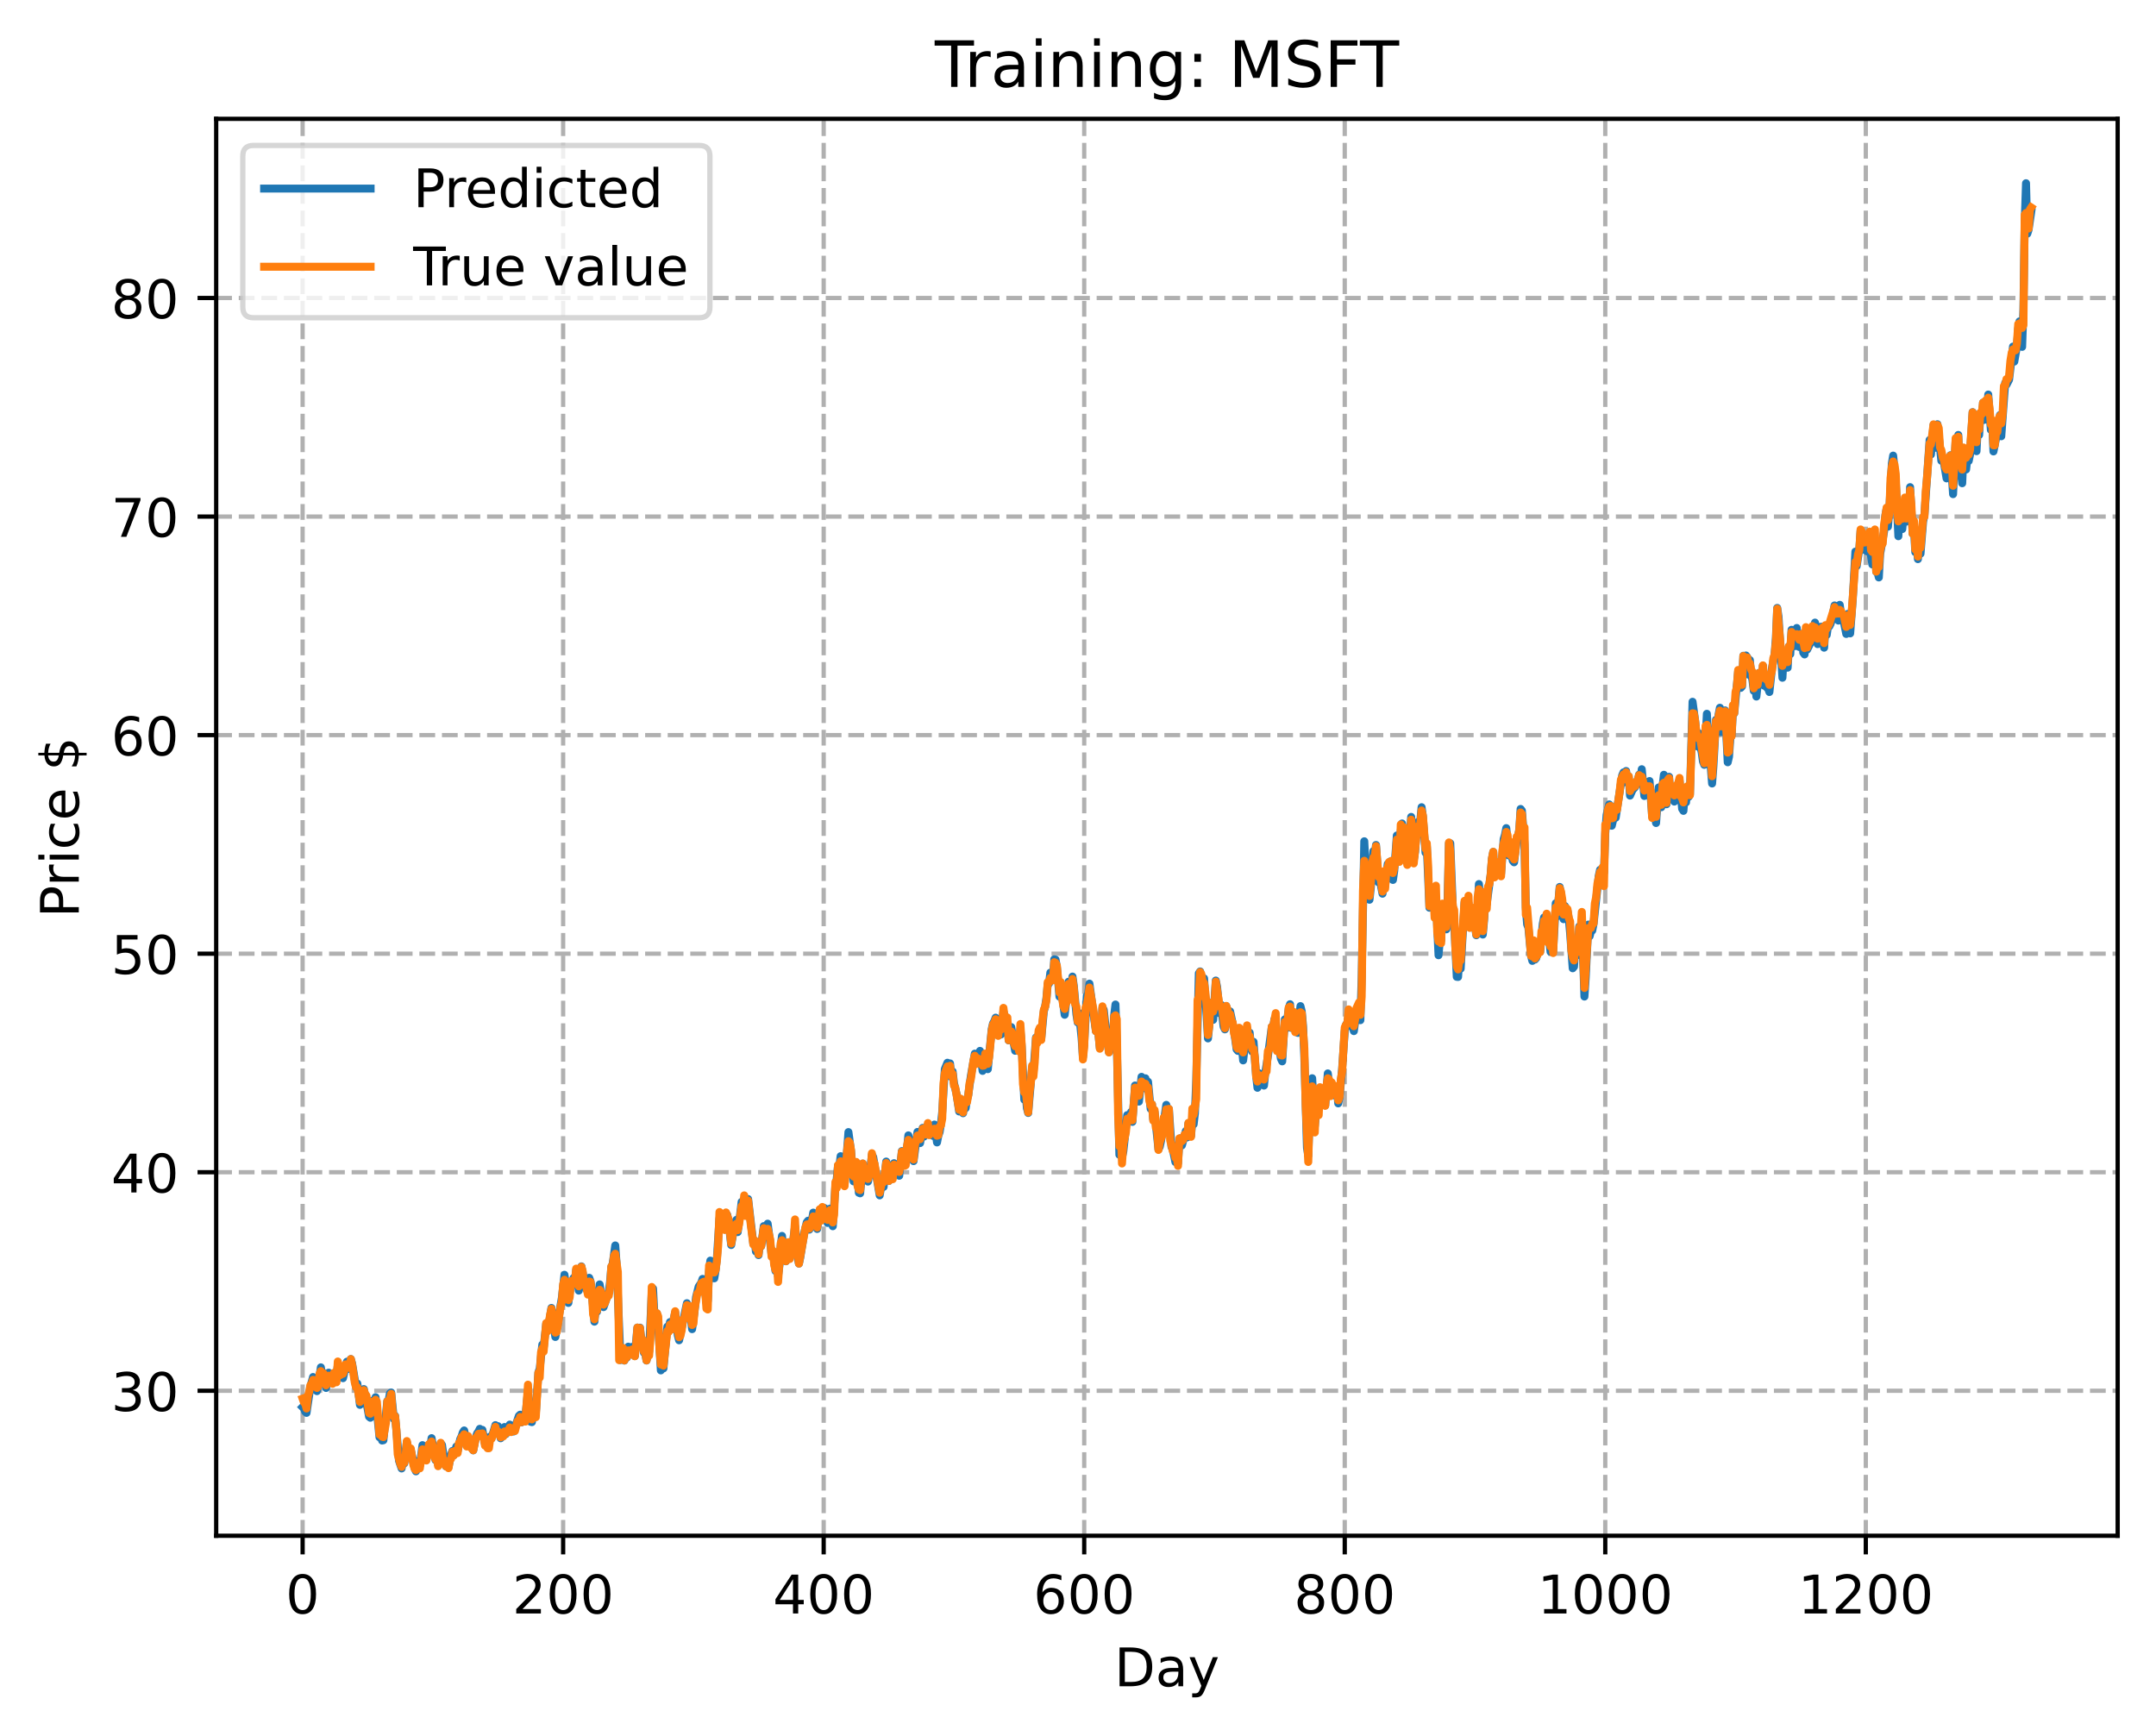 <?xml version="1.0" encoding="utf-8" standalone="no"?>
<!DOCTYPE svg PUBLIC "-//W3C//DTD SVG 1.1//EN"
  "http://www.w3.org/Graphics/SVG/1.1/DTD/svg11.dtd">
<!-- Created with matplotlib (https://matplotlib.org/) -->
<svg height="325.986pt" version="1.1" viewBox="0 0 404.923 325.986" width="404.923pt" xmlns="http://www.w3.org/2000/svg" xmlns:xlink="http://www.w3.org/1999/xlink">
 <defs>
  <style type="text/css">
*{stroke-linecap:butt;stroke-linejoin:round;}
  </style>
 </defs>
 <g id="figure_1">
  <g id="patch_1">
   <path d="M 0 325.986 
L 404.923 325.986 
L 404.923 0 
L 0 0 
z
" style="fill:#ffffff;"/>
  </g>
  <g id="axes_1">
   <g id="patch_2">
    <path d="M 40.603 288.43 
L 397.723 288.43 
L 397.723 22.318 
L 40.603 22.318 
z
" style="fill:#ffffff;"/>
   </g>
   <g id="matplotlib.axis_1">
    <g id="xtick_1">
     <g id="line2d_1">
      <path clip-path="url(#pdec7c6146b)" d="M 56.836 288.43 
L 56.836 22.318 
" style="fill:none;stroke:#b0b0b0;stroke-dasharray:2.96,1.28;stroke-dashoffset:0;stroke-width:0.8;"/>
     </g>
     <g id="line2d_2">
      <defs>
       <path d="M 0 0 
L 0 3.5 
" id="m0a6ccfa3f5" style="stroke:#000000;stroke-width:0.8;"/>
      </defs>
      <g>
       <use style="stroke:#000000;stroke-width:0.8;" x="56.836" xlink:href="#m0a6ccfa3f5" y="288.43"/>
      </g>
     </g>
     <g id="text_1">
      <!-- 0 -->
      <defs>
       <path d="M 31.781 66.406 
Q 24.172 66.406 20.328 58.906 
Q 16.5 51.422 16.5 36.375 
Q 16.5 21.391 20.328 13.891 
Q 24.172 6.391 31.781 6.391 
Q 39.453 6.391 43.281 13.891 
Q 47.125 21.391 47.125 36.375 
Q 47.125 51.422 43.281 58.906 
Q 39.453 66.406 31.781 66.406 
z
M 31.781 74.219 
Q 44.047 74.219 50.516 64.516 
Q 56.984 54.828 56.984 36.375 
Q 56.984 17.969 50.516 8.266 
Q 44.047 -1.422 31.781 -1.422 
Q 19.531 -1.422 13.062 8.266 
Q 6.594 17.969 6.594 36.375 
Q 6.594 54.828 13.062 64.516 
Q 19.531 74.219 31.781 74.219 
z
" id="DejaVuSans-48"/>
      </defs>
      <g transform="translate(53.655 303.029)scale(0.1 -0.1)">
       <use xlink:href="#DejaVuSans-48"/>
      </g>
     </g>
    </g>
    <g id="xtick_2">
     <g id="line2d_3">
      <path clip-path="url(#pdec7c6146b)" d="M 105.766 288.43 
L 105.766 22.318 
" style="fill:none;stroke:#b0b0b0;stroke-dasharray:2.96,1.28;stroke-dashoffset:0;stroke-width:0.8;"/>
     </g>
     <g id="line2d_4">
      <g>
       <use style="stroke:#000000;stroke-width:0.8;" x="105.766" xlink:href="#m0a6ccfa3f5" y="288.43"/>
      </g>
     </g>
     <g id="text_2">
      <!-- 200 -->
      <defs>
       <path d="M 19.188 8.297 
L 53.609 8.297 
L 53.609 0 
L 7.328 0 
L 7.328 8.297 
Q 12.938 14.109 22.625 23.891 
Q 32.328 33.688 34.812 36.531 
Q 39.547 41.844 41.422 45.531 
Q 43.312 49.219 43.312 52.781 
Q 43.312 58.594 39.234 62.25 
Q 35.156 65.922 28.609 65.922 
Q 23.969 65.922 18.812 64.312 
Q 13.672 62.703 7.812 59.422 
L 7.812 69.391 
Q 13.766 71.781 18.938 73 
Q 24.125 74.219 28.422 74.219 
Q 39.75 74.219 46.484 68.547 
Q 53.219 62.891 53.219 53.422 
Q 53.219 48.922 51.531 44.891 
Q 49.859 40.875 45.406 35.406 
Q 44.188 33.984 37.641 27.219 
Q 31.109 20.453 19.188 8.297 
z
" id="DejaVuSans-50"/>
      </defs>
      <g transform="translate(96.223 303.029)scale(0.1 -0.1)">
       <use xlink:href="#DejaVuSans-50"/>
       <use x="63.623" xlink:href="#DejaVuSans-48"/>
       <use x="127.246" xlink:href="#DejaVuSans-48"/>
      </g>
     </g>
    </g>
    <g id="xtick_3">
     <g id="line2d_5">
      <path clip-path="url(#pdec7c6146b)" d="M 154.697 288.43 
L 154.697 22.318 
" style="fill:none;stroke:#b0b0b0;stroke-dasharray:2.96,1.28;stroke-dashoffset:0;stroke-width:0.8;"/>
     </g>
     <g id="line2d_6">
      <g>
       <use style="stroke:#000000;stroke-width:0.8;" x="154.697" xlink:href="#m0a6ccfa3f5" y="288.43"/>
      </g>
     </g>
     <g id="text_3">
      <!-- 400 -->
      <defs>
       <path d="M 37.797 64.312 
L 12.891 25.391 
L 37.797 25.391 
z
M 35.203 72.906 
L 47.609 72.906 
L 47.609 25.391 
L 58.016 25.391 
L 58.016 17.188 
L 47.609 17.188 
L 47.609 0 
L 37.797 0 
L 37.797 17.188 
L 4.891 17.188 
L 4.891 26.703 
z
" id="DejaVuSans-52"/>
      </defs>
      <g transform="translate(145.153 303.029)scale(0.1 -0.1)">
       <use xlink:href="#DejaVuSans-52"/>
       <use x="63.623" xlink:href="#DejaVuSans-48"/>
       <use x="127.246" xlink:href="#DejaVuSans-48"/>
      </g>
     </g>
    </g>
    <g id="xtick_4">
     <g id="line2d_7">
      <path clip-path="url(#pdec7c6146b)" d="M 203.628 288.43 
L 203.628 22.318 
" style="fill:none;stroke:#b0b0b0;stroke-dasharray:2.96,1.28;stroke-dashoffset:0;stroke-width:0.8;"/>
     </g>
     <g id="line2d_8">
      <g>
       <use style="stroke:#000000;stroke-width:0.8;" x="203.628" xlink:href="#m0a6ccfa3f5" y="288.43"/>
      </g>
     </g>
     <g id="text_4">
      <!-- 600 -->
      <defs>
       <path d="M 33.016 40.375 
Q 26.375 40.375 22.484 35.828 
Q 18.609 31.297 18.609 23.391 
Q 18.609 15.531 22.484 10.953 
Q 26.375 6.391 33.016 6.391 
Q 39.656 6.391 43.531 10.953 
Q 47.406 15.531 47.406 23.391 
Q 47.406 31.297 43.531 35.828 
Q 39.656 40.375 33.016 40.375 
z
M 52.594 71.297 
L 52.594 62.312 
Q 48.875 64.062 45.094 64.984 
Q 41.312 65.922 37.594 65.922 
Q 27.828 65.922 22.672 59.328 
Q 17.531 52.734 16.797 39.406 
Q 19.672 43.656 24.016 45.922 
Q 28.375 48.188 33.594 48.188 
Q 44.578 48.188 50.953 41.516 
Q 57.328 34.859 57.328 23.391 
Q 57.328 12.156 50.688 5.359 
Q 44.047 -1.422 33.016 -1.422 
Q 20.359 -1.422 13.672 8.266 
Q 6.984 17.969 6.984 36.375 
Q 6.984 53.656 15.188 63.938 
Q 23.391 74.219 37.203 74.219 
Q 40.922 74.219 44.703 73.484 
Q 48.484 72.75 52.594 71.297 
z
" id="DejaVuSans-54"/>
      </defs>
      <g transform="translate(194.084 303.029)scale(0.1 -0.1)">
       <use xlink:href="#DejaVuSans-54"/>
       <use x="63.623" xlink:href="#DejaVuSans-48"/>
       <use x="127.246" xlink:href="#DejaVuSans-48"/>
      </g>
     </g>
    </g>
    <g id="xtick_5">
     <g id="line2d_9">
      <path clip-path="url(#pdec7c6146b)" d="M 252.558 288.43 
L 252.558 22.318 
" style="fill:none;stroke:#b0b0b0;stroke-dasharray:2.96,1.28;stroke-dashoffset:0;stroke-width:0.8;"/>
     </g>
     <g id="line2d_10">
      <g>
       <use style="stroke:#000000;stroke-width:0.8;" x="252.558" xlink:href="#m0a6ccfa3f5" y="288.43"/>
      </g>
     </g>
     <g id="text_5">
      <!-- 800 -->
      <defs>
       <path d="M 31.781 34.625 
Q 24.75 34.625 20.719 30.859 
Q 16.703 27.094 16.703 20.516 
Q 16.703 13.922 20.719 10.156 
Q 24.75 6.391 31.781 6.391 
Q 38.812 6.391 42.859 10.172 
Q 46.922 13.969 46.922 20.516 
Q 46.922 27.094 42.891 30.859 
Q 38.875 34.625 31.781 34.625 
z
M 21.922 38.812 
Q 15.578 40.375 12.031 44.719 
Q 8.5 49.078 8.5 55.328 
Q 8.5 64.062 14.719 69.141 
Q 20.953 74.219 31.781 74.219 
Q 42.672 74.219 48.875 69.141 
Q 55.078 64.062 55.078 55.328 
Q 55.078 49.078 51.531 44.719 
Q 48 40.375 41.703 38.812 
Q 48.828 37.156 52.797 32.312 
Q 56.781 27.484 56.781 20.516 
Q 56.781 9.906 50.312 4.234 
Q 43.844 -1.422 31.781 -1.422 
Q 19.734 -1.422 13.25 4.234 
Q 6.781 9.906 6.781 20.516 
Q 6.781 27.484 10.781 32.312 
Q 14.797 37.156 21.922 38.812 
z
M 18.312 54.391 
Q 18.312 48.734 21.844 45.562 
Q 25.391 42.391 31.781 42.391 
Q 38.141 42.391 41.719 45.562 
Q 45.312 48.734 45.312 54.391 
Q 45.312 60.062 41.719 63.234 
Q 38.141 66.406 31.781 66.406 
Q 25.391 66.406 21.844 63.234 
Q 18.312 60.062 18.312 54.391 
z
" id="DejaVuSans-56"/>
      </defs>
      <g transform="translate(243.015 303.029)scale(0.1 -0.1)">
       <use xlink:href="#DejaVuSans-56"/>
       <use x="63.623" xlink:href="#DejaVuSans-48"/>
       <use x="127.246" xlink:href="#DejaVuSans-48"/>
      </g>
     </g>
    </g>
    <g id="xtick_6">
     <g id="line2d_11">
      <path clip-path="url(#pdec7c6146b)" d="M 301.489 288.43 
L 301.489 22.318 
" style="fill:none;stroke:#b0b0b0;stroke-dasharray:2.96,1.28;stroke-dashoffset:0;stroke-width:0.8;"/>
     </g>
     <g id="line2d_12">
      <g>
       <use style="stroke:#000000;stroke-width:0.8;" x="301.489" xlink:href="#m0a6ccfa3f5" y="288.43"/>
      </g>
     </g>
     <g id="text_6">
      <!-- 1000 -->
      <defs>
       <path d="M 12.406 8.297 
L 28.516 8.297 
L 28.516 63.922 
L 10.984 60.406 
L 10.984 69.391 
L 28.422 72.906 
L 38.281 72.906 
L 38.281 8.297 
L 54.391 8.297 
L 54.391 0 
L 12.406 0 
z
" id="DejaVuSans-49"/>
      </defs>
      <g transform="translate(288.764 303.029)scale(0.1 -0.1)">
       <use xlink:href="#DejaVuSans-49"/>
       <use x="63.623" xlink:href="#DejaVuSans-48"/>
       <use x="127.246" xlink:href="#DejaVuSans-48"/>
       <use x="190.869" xlink:href="#DejaVuSans-48"/>
      </g>
     </g>
    </g>
    <g id="xtick_7">
     <g id="line2d_13">
      <path clip-path="url(#pdec7c6146b)" d="M 350.419 288.43 
L 350.419 22.318 
" style="fill:none;stroke:#b0b0b0;stroke-dasharray:2.96,1.28;stroke-dashoffset:0;stroke-width:0.8;"/>
     </g>
     <g id="line2d_14">
      <g>
       <use style="stroke:#000000;stroke-width:0.8;" x="350.419" xlink:href="#m0a6ccfa3f5" y="288.43"/>
      </g>
     </g>
     <g id="text_7">
      <!-- 1200 -->
      <g transform="translate(337.694 303.029)scale(0.1 -0.1)">
       <use xlink:href="#DejaVuSans-49"/>
       <use x="63.623" xlink:href="#DejaVuSans-50"/>
       <use x="127.246" xlink:href="#DejaVuSans-48"/>
       <use x="190.869" xlink:href="#DejaVuSans-48"/>
      </g>
     </g>
    </g>
    <g id="text_8">
     <!-- Day -->
     <defs>
      <path d="M 19.672 64.797 
L 19.672 8.109 
L 31.594 8.109 
Q 46.688 8.109 53.688 14.938 
Q 60.688 21.781 60.688 36.531 
Q 60.688 51.172 53.688 57.984 
Q 46.688 64.797 31.594 64.797 
z
M 9.812 72.906 
L 30.078 72.906 
Q 51.266 72.906 61.172 64.094 
Q 71.094 55.281 71.094 36.531 
Q 71.094 17.672 61.125 8.828 
Q 51.172 0 30.078 0 
L 9.812 0 
z
" id="DejaVuSans-68"/>
      <path d="M 34.281 27.484 
Q 23.391 27.484 19.188 25 
Q 14.984 22.516 14.984 16.5 
Q 14.984 11.719 18.141 8.906 
Q 21.297 6.109 26.703 6.109 
Q 34.188 6.109 38.703 11.406 
Q 43.219 16.703 43.219 25.484 
L 43.219 27.484 
z
M 52.203 31.203 
L 52.203 0 
L 43.219 0 
L 43.219 8.297 
Q 40.141 3.328 35.547 0.953 
Q 30.953 -1.422 24.312 -1.422 
Q 15.922 -1.422 10.953 3.297 
Q 6 8.016 6 15.922 
Q 6 25.141 12.172 29.828 
Q 18.359 34.516 30.609 34.516 
L 43.219 34.516 
L 43.219 35.406 
Q 43.219 41.609 39.141 45 
Q 35.062 48.391 27.688 48.391 
Q 23 48.391 18.547 47.266 
Q 14.109 46.141 10.016 43.891 
L 10.016 52.203 
Q 14.938 54.109 19.578 55.047 
Q 24.219 56 28.609 56 
Q 40.484 56 46.344 49.844 
Q 52.203 43.703 52.203 31.203 
z
" id="DejaVuSans-97"/>
      <path d="M 32.172 -5.078 
Q 28.375 -14.844 24.75 -17.812 
Q 21.141 -20.797 15.094 -20.797 
L 7.906 -20.797 
L 7.906 -13.281 
L 13.188 -13.281 
Q 16.891 -13.281 18.938 -11.516 
Q 21 -9.766 23.484 -3.219 
L 25.094 0.875 
L 2.984 54.688 
L 12.5 54.688 
L 29.594 11.922 
L 46.688 54.688 
L 56.203 54.688 
z
" id="DejaVuSans-121"/>
     </defs>
     <g transform="translate(209.29 316.707)scale(0.1 -0.1)">
      <use xlink:href="#DejaVuSans-68"/>
      <use x="77.002" xlink:href="#DejaVuSans-97"/>
      <use x="138.281" xlink:href="#DejaVuSans-121"/>
     </g>
    </g>
   </g>
   <g id="matplotlib.axis_2">
    <g id="ytick_1">
     <g id="line2d_15">
      <path clip-path="url(#pdec7c6146b)" d="M 40.603 261.207 
L 397.723 261.207 
" style="fill:none;stroke:#b0b0b0;stroke-dasharray:2.96,1.28;stroke-dashoffset:0;stroke-width:0.8;"/>
     </g>
     <g id="line2d_16">
      <defs>
       <path d="M 0 0 
L -3.5 0 
" id="m060772f357" style="stroke:#000000;stroke-width:0.8;"/>
      </defs>
      <g>
       <use style="stroke:#000000;stroke-width:0.8;" x="40.603" xlink:href="#m060772f357" y="261.207"/>
      </g>
     </g>
     <g id="text_9">
      <!-- 30 -->
      <defs>
       <path d="M 40.578 39.312 
Q 47.656 37.797 51.625 33 
Q 55.609 28.219 55.609 21.188 
Q 55.609 10.406 48.188 4.484 
Q 40.766 -1.422 27.094 -1.422 
Q 22.516 -1.422 17.656 -0.516 
Q 12.797 0.391 7.625 2.203 
L 7.625 11.719 
Q 11.719 9.328 16.594 8.109 
Q 21.484 6.891 26.812 6.891 
Q 36.078 6.891 40.938 10.547 
Q 45.797 14.203 45.797 21.188 
Q 45.797 27.641 41.281 31.266 
Q 36.766 34.906 28.719 34.906 
L 20.219 34.906 
L 20.219 43.016 
L 29.109 43.016 
Q 36.375 43.016 40.234 45.922 
Q 44.094 48.828 44.094 54.297 
Q 44.094 59.906 40.109 62.906 
Q 36.141 65.922 28.719 65.922 
Q 24.656 65.922 20.016 65.031 
Q 15.375 64.156 9.812 62.312 
L 9.812 71.094 
Q 15.438 72.656 20.344 73.438 
Q 25.25 74.219 29.594 74.219 
Q 40.828 74.219 47.359 69.109 
Q 53.906 64.016 53.906 55.328 
Q 53.906 49.266 50.438 45.094 
Q 46.969 40.922 40.578 39.312 
z
" id="DejaVuSans-51"/>
      </defs>
      <g transform="translate(20.878 265.006)scale(0.1 -0.1)">
       <use xlink:href="#DejaVuSans-51"/>
       <use x="63.623" xlink:href="#DejaVuSans-48"/>
      </g>
     </g>
    </g>
    <g id="ytick_2">
     <g id="line2d_17">
      <path clip-path="url(#pdec7c6146b)" d="M 40.603 220.16 
L 397.723 220.16 
" style="fill:none;stroke:#b0b0b0;stroke-dasharray:2.96,1.28;stroke-dashoffset:0;stroke-width:0.8;"/>
     </g>
     <g id="line2d_18">
      <g>
       <use style="stroke:#000000;stroke-width:0.8;" x="40.603" xlink:href="#m060772f357" y="220.16"/>
      </g>
     </g>
     <g id="text_10">
      <!-- 40 -->
      <g transform="translate(20.878 223.959)scale(0.1 -0.1)">
       <use xlink:href="#DejaVuSans-52"/>
       <use x="63.623" xlink:href="#DejaVuSans-48"/>
      </g>
     </g>
    </g>
    <g id="ytick_3">
     <g id="line2d_19">
      <path clip-path="url(#pdec7c6146b)" d="M 40.603 179.112 
L 397.723 179.112 
" style="fill:none;stroke:#b0b0b0;stroke-dasharray:2.96,1.28;stroke-dashoffset:0;stroke-width:0.8;"/>
     </g>
     <g id="line2d_20">
      <g>
       <use style="stroke:#000000;stroke-width:0.8;" x="40.603" xlink:href="#m060772f357" y="179.112"/>
      </g>
     </g>
     <g id="text_11">
      <!-- 50 -->
      <defs>
       <path d="M 10.797 72.906 
L 49.516 72.906 
L 49.516 64.594 
L 19.828 64.594 
L 19.828 46.734 
Q 21.969 47.469 24.109 47.828 
Q 26.266 48.188 28.422 48.188 
Q 40.625 48.188 47.75 41.5 
Q 54.891 34.812 54.891 23.391 
Q 54.891 11.625 47.562 5.094 
Q 40.234 -1.422 26.906 -1.422 
Q 22.312 -1.422 17.547 -0.641 
Q 12.797 0.141 7.719 1.703 
L 7.719 11.625 
Q 12.109 9.234 16.797 8.062 
Q 21.484 6.891 26.703 6.891 
Q 35.156 6.891 40.078 11.328 
Q 45.016 15.766 45.016 23.391 
Q 45.016 31 40.078 35.438 
Q 35.156 39.891 26.703 39.891 
Q 22.75 39.891 18.812 39.016 
Q 14.891 38.141 10.797 36.281 
z
" id="DejaVuSans-53"/>
      </defs>
      <g transform="translate(20.878 182.911)scale(0.1 -0.1)">
       <use xlink:href="#DejaVuSans-53"/>
       <use x="63.623" xlink:href="#DejaVuSans-48"/>
      </g>
     </g>
    </g>
    <g id="ytick_4">
     <g id="line2d_21">
      <path clip-path="url(#pdec7c6146b)" d="M 40.603 138.064 
L 397.723 138.064 
" style="fill:none;stroke:#b0b0b0;stroke-dasharray:2.96,1.28;stroke-dashoffset:0;stroke-width:0.8;"/>
     </g>
     <g id="line2d_22">
      <g>
       <use style="stroke:#000000;stroke-width:0.8;" x="40.603" xlink:href="#m060772f357" y="138.064"/>
      </g>
     </g>
     <g id="text_12">
      <!-- 60 -->
      <g transform="translate(20.878 141.863)scale(0.1 -0.1)">
       <use xlink:href="#DejaVuSans-54"/>
       <use x="63.623" xlink:href="#DejaVuSans-48"/>
      </g>
     </g>
    </g>
    <g id="ytick_5">
     <g id="line2d_23">
      <path clip-path="url(#pdec7c6146b)" d="M 40.603 97.016 
L 397.723 97.016 
" style="fill:none;stroke:#b0b0b0;stroke-dasharray:2.96,1.28;stroke-dashoffset:0;stroke-width:0.8;"/>
     </g>
     <g id="line2d_24">
      <g>
       <use style="stroke:#000000;stroke-width:0.8;" x="40.603" xlink:href="#m060772f357" y="97.016"/>
      </g>
     </g>
     <g id="text_13">
      <!-- 70 -->
      <defs>
       <path d="M 8.203 72.906 
L 55.078 72.906 
L 55.078 68.703 
L 28.609 0 
L 18.312 0 
L 43.219 64.594 
L 8.203 64.594 
z
" id="DejaVuSans-55"/>
      </defs>
      <g transform="translate(20.878 100.816)scale(0.1 -0.1)">
       <use xlink:href="#DejaVuSans-55"/>
       <use x="63.623" xlink:href="#DejaVuSans-48"/>
      </g>
     </g>
    </g>
    <g id="ytick_6">
     <g id="line2d_25">
      <path clip-path="url(#pdec7c6146b)" d="M 40.603 55.969 
L 397.723 55.969 
" style="fill:none;stroke:#b0b0b0;stroke-dasharray:2.96,1.28;stroke-dashoffset:0;stroke-width:0.8;"/>
     </g>
     <g id="line2d_26">
      <g>
       <use style="stroke:#000000;stroke-width:0.8;" x="40.603" xlink:href="#m060772f357" y="55.969"/>
      </g>
     </g>
     <g id="text_14">
      <!-- 80 -->
      <g transform="translate(20.878 59.768)scale(0.1 -0.1)">
       <use xlink:href="#DejaVuSans-56"/>
       <use x="63.623" xlink:href="#DejaVuSans-48"/>
      </g>
     </g>
    </g>
    <g id="text_15">
     <!-- Price $ -->
     <defs>
      <path d="M 19.672 64.797 
L 19.672 37.406 
L 32.078 37.406 
Q 38.969 37.406 42.719 40.969 
Q 46.484 44.531 46.484 51.125 
Q 46.484 57.672 42.719 61.234 
Q 38.969 64.797 32.078 64.797 
z
M 9.812 72.906 
L 32.078 72.906 
Q 44.344 72.906 50.609 67.359 
Q 56.891 61.812 56.891 51.125 
Q 56.891 40.328 50.609 34.812 
Q 44.344 29.297 32.078 29.297 
L 19.672 29.297 
L 19.672 0 
L 9.812 0 
z
" id="DejaVuSans-80"/>
      <path d="M 41.109 46.297 
Q 39.594 47.172 37.812 47.578 
Q 36.031 48 33.891 48 
Q 26.266 48 22.188 43.047 
Q 18.109 38.094 18.109 28.812 
L 18.109 0 
L 9.078 0 
L 9.078 54.688 
L 18.109 54.688 
L 18.109 46.188 
Q 20.953 51.172 25.484 53.578 
Q 30.031 56 36.531 56 
Q 37.453 56 38.578 55.875 
Q 39.703 55.766 41.062 55.516 
z
" id="DejaVuSans-114"/>
      <path d="M 9.422 54.688 
L 18.406 54.688 
L 18.406 0 
L 9.422 0 
z
M 9.422 75.984 
L 18.406 75.984 
L 18.406 64.594 
L 9.422 64.594 
z
" id="DejaVuSans-105"/>
      <path d="M 48.781 52.594 
L 48.781 44.188 
Q 44.969 46.297 41.141 47.344 
Q 37.312 48.391 33.406 48.391 
Q 24.656 48.391 19.812 42.844 
Q 14.984 37.312 14.984 27.297 
Q 14.984 17.281 19.812 11.734 
Q 24.656 6.203 33.406 6.203 
Q 37.312 6.203 41.141 7.25 
Q 44.969 8.297 48.781 10.406 
L 48.781 2.094 
Q 45.016 0.344 40.984 -0.531 
Q 36.969 -1.422 32.422 -1.422 
Q 20.062 -1.422 12.781 6.344 
Q 5.516 14.109 5.516 27.297 
Q 5.516 40.672 12.859 48.328 
Q 20.219 56 33.016 56 
Q 37.156 56 41.109 55.141 
Q 45.062 54.297 48.781 52.594 
z
" id="DejaVuSans-99"/>
      <path d="M 56.203 29.594 
L 56.203 25.203 
L 14.891 25.203 
Q 15.484 15.922 20.484 11.062 
Q 25.484 6.203 34.422 6.203 
Q 39.594 6.203 44.453 7.469 
Q 49.312 8.734 54.109 11.281 
L 54.109 2.781 
Q 49.266 0.734 44.188 -0.344 
Q 39.109 -1.422 33.891 -1.422 
Q 20.797 -1.422 13.156 6.188 
Q 5.516 13.812 5.516 26.812 
Q 5.516 40.234 12.766 48.109 
Q 20.016 56 32.328 56 
Q 43.359 56 49.781 48.891 
Q 56.203 41.797 56.203 29.594 
z
M 47.219 32.234 
Q 47.125 39.594 43.094 43.984 
Q 39.062 48.391 32.422 48.391 
Q 24.906 48.391 20.391 44.141 
Q 15.875 39.891 15.188 32.172 
z
" id="DejaVuSans-101"/>
      <path id="DejaVuSans-32"/>
      <path d="M 33.797 -14.703 
L 28.906 -14.703 
L 28.859 0 
Q 23.734 0.094 18.609 1.188 
Q 13.484 2.297 8.297 4.5 
L 8.297 13.281 
Q 13.281 10.156 18.375 8.562 
Q 23.484 6.984 28.906 6.938 
L 28.906 29.203 
Q 18.109 30.953 13.203 35.156 
Q 8.297 39.359 8.297 46.688 
Q 8.297 54.641 13.625 59.219 
Q 18.953 63.812 28.906 64.5 
L 28.906 75.984 
L 33.797 75.984 
L 33.797 64.656 
Q 38.328 64.453 42.578 63.688 
Q 46.828 62.938 50.875 61.625 
L 50.875 53.078 
Q 46.828 55.125 42.547 56.25 
Q 38.281 57.375 33.797 57.562 
L 33.797 36.719 
Q 44.875 35.016 50.094 30.609 
Q 55.328 26.219 55.328 18.609 
Q 55.328 10.359 49.781 5.594 
Q 44.234 0.828 33.797 0.094 
z
M 28.906 37.594 
L 28.906 57.625 
Q 23.25 56.984 20.266 54.391 
Q 17.281 51.812 17.281 47.516 
Q 17.281 43.312 20.031 40.969 
Q 22.797 38.625 28.906 37.594 
z
M 33.797 28.219 
L 33.797 7.078 
Q 39.984 7.906 43.141 10.594 
Q 46.297 13.281 46.297 17.672 
Q 46.297 21.969 43.281 24.5 
Q 40.281 27.047 33.797 28.219 
z
" id="DejaVuSans-36"/>
     </defs>
     <g transform="translate(14.798 172.342)rotate(-90)scale(0.1 -0.1)">
      <use xlink:href="#DejaVuSans-80"/>
      <use x="58.553" xlink:href="#DejaVuSans-114"/>
      <use x="99.666" xlink:href="#DejaVuSans-105"/>
      <use x="127.449" xlink:href="#DejaVuSans-99"/>
      <use x="182.43" xlink:href="#DejaVuSans-101"/>
      <use x="243.953" xlink:href="#DejaVuSans-32"/>
      <use x="275.74" xlink:href="#DejaVuSans-36"/>
     </g>
    </g>
   </g>
   <g id="line2d_27">
    <path clip-path="url(#pdec7c6146b)" d="M 56.836 264.267 
L 57.081 264.507 
L 57.325 265.13 
L 57.57 265.355 
L 58.304 260.398 
L 58.793 258.621 
L 59.282 260.3 
L 59.527 261.271 
L 59.772 260.075 
L 60.261 256.807 
L 60.506 258.282 
L 60.75 257.842 
L 60.995 259.688 
L 61.24 260.679 
L 61.729 257.803 
L 61.974 258.951 
L 62.218 258.245 
L 62.463 259.561 
L 62.708 258.573 
L 62.952 259.557 
L 63.197 258.356 
L 63.441 256.425 
L 63.686 256.739 
L 63.931 258.312 
L 64.175 257.573 
L 64.42 258.838 
L 64.909 256.701 
L 65.154 255.745 
L 65.399 257.008 
L 65.643 257.116 
L 65.888 255.25 
L 66.133 256.118 
L 66.867 260.505 
L 67.111 259.85 
L 67.601 263.853 
L 68.09 262.233 
L 68.335 260.889 
L 69.069 264.711 
L 69.313 266.058 
L 69.558 266.269 
L 69.802 264.076 
L 70.047 263.028 
L 70.292 263.628 
L 70.536 262.416 
L 71.27 269.935 
L 71.515 269.492 
L 71.76 270.547 
L 72.004 270.498 
L 72.738 263.138 
L 72.983 263.051 
L 73.228 261.695 
L 73.472 261.531 
L 73.962 266.496 
L 74.206 265.913 
L 74.94 274.352 
L 75.429 275.795 
L 75.674 274.298 
L 75.919 274.85 
L 76.408 270.825 
L 76.897 273.074 
L 77.142 272.276 
L 77.876 275.75 
L 78.121 276.334 
L 78.61 274.355 
L 78.855 275.225 
L 79.344 271.417 
L 80.078 274.181 
L 80.567 271.349 
L 80.812 271.715 
L 81.056 270.103 
L 81.546 272.891 
L 81.79 274.222 
L 82.035 273.428 
L 82.28 275.011 
L 82.769 271.098 
L 83.014 271.387 
L 83.503 274.859 
L 83.748 275.399 
L 83.992 274.379 
L 84.237 275.537 
L 84.726 273.107 
L 84.971 272.502 
L 85.216 273.312 
L 85.705 271.684 
L 85.95 272.555 
L 86.439 270.274 
L 86.684 269.778 
L 86.928 269.024 
L 87.173 268.658 
L 87.662 270.915 
L 87.907 270.287 
L 88.151 271.137 
L 88.396 270.757 
L 88.641 271.848 
L 88.885 272.393 
L 89.375 269.925 
L 89.619 269.195 
L 89.864 268.868 
L 90.109 268.352 
L 90.353 269.269 
L 90.598 268.55 
L 91.087 271.181 
L 91.332 270.847 
L 91.577 271.761 
L 92.066 269.8 
L 92.311 270.142 
L 93.044 267.658 
L 93.289 268.459 
L 93.534 267.854 
L 94.023 270.123 
L 94.512 268.762 
L 94.757 268.013 
L 95.002 269.347 
L 95.491 268.226 
L 95.736 267.559 
L 95.98 268.387 
L 96.225 267.813 
L 96.47 268.852 
L 97.448 265.93 
L 97.693 265.7 
L 97.938 267.134 
L 98.182 266.678 
L 98.427 265.936 
L 98.672 266.064 
L 99.161 261.195 
L 99.65 267.028 
L 99.895 267.092 
L 100.139 265.413 
L 100.384 266.039 
L 100.629 265.525 
L 101.118 257.741 
L 101.363 257.103 
L 101.852 252.533 
L 102.097 253.168 
L 102.586 248.638 
L 102.831 249.795 
L 103.075 248.697 
L 103.565 245.648 
L 104.299 251.099 
L 104.788 248.535 
L 105.277 245.157 
L 105.522 243.775 
L 106.011 239.423 
L 106.745 244.706 
L 107.234 241.042 
L 107.479 241.274 
L 107.724 240.024 
L 107.968 240.612 
L 108.213 238.514 
L 108.702 242.395 
L 109.192 237.844 
L 109.436 239.031 
L 109.681 241.146 
L 109.926 240.427 
L 110.17 242.164 
L 110.415 242.634 
L 110.66 239.987 
L 110.904 240.662 
L 111.149 242.829 
L 111.638 248.224 
L 111.883 245.784 
L 112.127 246.361 
L 112.617 241.227 
L 113.351 245.494 
L 114.329 242.7 
L 114.574 240.81 
L 114.819 237.929 
L 115.063 237.398 
L 115.553 233.912 
L 115.797 237.261 
L 116.531 255.431 
L 117.02 253.637 
L 117.265 255.532 
L 117.51 254.496 
L 117.754 254.968 
L 117.999 252.922 
L 118.244 253.818 
L 118.488 254.274 
L 118.733 252.963 
L 118.978 254.332 
L 119.222 254.693 
L 119.712 249.338 
L 119.956 249.568 
L 120.201 249.352 
L 120.446 251.706 
L 120.69 251.753 
L 120.935 254.05 
L 121.18 254.185 
L 121.424 255.522 
L 121.669 254.251 
L 121.914 253.808 
L 122.403 242.725 
L 122.648 242.013 
L 122.892 246.767 
L 123.137 248.491 
L 123.381 246.678 
L 123.626 249.139 
L 124.115 257.377 
L 124.36 256.255 
L 124.605 257.007 
L 125.339 249.164 
L 125.583 249.744 
L 125.828 248.308 
L 126.073 249.657 
L 126.807 246.511 
L 127.296 250.772 
L 127.541 251.721 
L 129.008 244.761 
L 129.253 245.804 
L 129.498 245.407 
L 129.987 249.63 
L 130.476 246.007 
L 130.721 243.634 
L 131.21 241.656 
L 131.7 240.924 
L 131.944 240.198 
L 132.189 240.254 
L 132.678 244.655 
L 132.923 244.32 
L 133.168 238.759 
L 133.412 236.766 
L 133.657 238.665 
L 133.902 237.979 
L 134.146 240.085 
L 134.391 238.643 
L 134.636 236.424 
L 135.125 228.839 
L 135.369 229.06 
L 135.614 228.771 
L 135.859 230.446 
L 136.103 230.919 
L 136.348 227.891 
L 136.593 228.189 
L 136.837 229.591 
L 137.327 233.827 
L 138.061 229.537 
L 138.305 229.107 
L 138.55 231.401 
L 139.039 227.798 
L 139.284 225.723 
L 139.529 226.455 
L 139.773 225.223 
L 140.018 227.756 
L 140.263 226.919 
L 140.507 225.2 
L 140.996 229.454 
L 141.486 233.594 
L 141.73 233.012 
L 141.975 235.058 
L 142.22 234.301 
L 142.464 235.723 
L 142.709 233.55 
L 142.954 234.056 
L 143.443 230.279 
L 143.688 231.821 
L 144.177 229.825 
L 144.666 233.513 
L 144.911 235.609 
L 145.156 235.159 
L 145.645 238.71 
L 145.89 237.524 
L 146.134 239.606 
L 146.379 237.749 
L 146.624 234.015 
L 146.868 232.123 
L 147.357 236.225 
L 147.602 236.88 
L 148.091 233.437 
L 148.336 235.096 
L 148.581 235.438 
L 148.825 234.016 
L 149.315 230.351 
L 149.559 232.565 
L 149.804 236.186 
L 150.049 237.319 
L 150.293 236.201 
L 151.027 231.655 
L 151.517 229.567 
L 151.761 229.266 
L 152.006 230.938 
L 152.495 229.095 
L 152.74 227.746 
L 153.229 230.425 
L 153.474 230.813 
L 153.963 227.24 
L 154.208 228.43 
L 154.452 226.901 
L 154.697 227.746 
L 154.942 226.946 
L 155.186 228.745 
L 155.431 229.682 
L 155.676 227.827 
L 155.92 226.992 
L 156.165 229.215 
L 156.41 230.301 
L 156.899 222.658 
L 157.144 221.457 
L 157.388 218.923 
L 157.633 219.125 
L 157.878 217.146 
L 158.612 222.525 
L 159.345 212.62 
L 159.835 216.202 
L 160.324 221.88 
L 160.569 219.641 
L 160.813 218.726 
L 161.303 224.023 
L 161.547 224.12 
L 162.037 218.54 
L 162.526 220.797 
L 162.771 219.421 
L 163.015 221.916 
L 163.505 219.069 
L 163.749 216.916 
L 163.994 217.288 
L 165.217 224.505 
L 165.706 221.596 
L 165.951 222.91 
L 166.44 218.156 
L 166.93 221.807 
L 167.174 220.565 
L 167.419 221.436 
L 167.664 220.755 
L 167.908 218.465 
L 168.153 219.8 
L 168.398 218.989 
L 168.642 219.314 
L 168.887 220.82 
L 169.376 216.189 
L 169.621 217.037 
L 169.866 218.891 
L 170.11 218.083 
L 170.6 213.238 
L 171.578 218.073 
L 172.312 212.595 
L 172.557 214.194 
L 172.801 214.688 
L 173.291 211.833 
L 173.535 213.466 
L 173.78 211.919 
L 174.025 212.849 
L 174.269 211.246 
L 174.514 213.112 
L 175.003 212.32 
L 175.248 213.337 
L 175.493 211.205 
L 175.982 214.565 
L 176.227 213.29 
L 176.471 212.626 
L 176.716 211.102 
L 176.96 208.852 
L 177.45 200.791 
L 177.939 199.597 
L 178.184 200.84 
L 178.428 199.718 
L 178.673 202.262 
L 178.918 201.246 
L 179.162 203.377 
L 179.652 205.483 
L 180.141 208.748 
L 180.386 206.735 
L 180.63 208.283 
L 180.875 209.079 
L 181.12 206.993 
L 181.364 208.121 
L 181.609 206.507 
L 181.854 205.639 
L 182.343 202.067 
L 183.077 197.89 
L 183.321 199.554 
L 183.566 198.158 
L 183.811 199.055 
L 184.055 197.37 
L 184.545 201.125 
L 185.034 198.231 
L 185.523 200.804 
L 186.257 193.271 
L 186.502 192.208 
L 186.747 191.789 
L 186.991 191.134 
L 187.481 194.45 
L 187.725 192.729 
L 187.97 194.296 
L 188.459 190.01 
L 188.704 190.752 
L 188.948 193.201 
L 189.193 192.11 
L 189.438 195.394 
L 189.682 194.637 
L 189.927 192.901 
L 190.416 196.061 
L 190.661 197.349 
L 190.906 195.24 
L 191.15 194.278 
L 191.395 196.077 
L 191.64 193.349 
L 191.884 196.479 
L 192.374 206.533 
L 192.618 204.956 
L 192.863 208.112 
L 193.108 209.031 
L 193.842 200.601 
L 194.086 201.349 
L 194.575 194.852 
L 194.82 195.545 
L 195.309 193.112 
L 195.554 195.144 
L 196.043 189.923 
L 196.288 189.069 
L 196.533 187.433 
L 196.777 184.816 
L 197.022 184.706 
L 197.267 182.675 
L 197.511 184.048 
L 197.756 183.821 
L 198.001 180.177 
L 198.245 180.219 
L 198.49 181.624 
L 198.979 187.176 
L 199.224 185.113 
L 199.958 190.586 
L 200.692 184.383 
L 201.181 186.456 
L 201.426 183.414 
L 201.67 185.152 
L 202.16 190.49 
L 202.404 192.029 
L 202.649 190.255 
L 203.138 194.962 
L 203.383 198.545 
L 203.628 195.936 
L 204.117 187.023 
L 204.362 186.689 
L 204.606 184.737 
L 205.096 188.349 
L 205.83 193.68 
L 206.074 191.964 
L 206.563 196.818 
L 206.808 193.979 
L 207.053 189.279 
L 207.297 189.674 
L 207.787 194.243 
L 208.276 197.611 
L 208.765 193.602 
L 209.01 195.006 
L 209.255 190.687 
L 209.499 188.659 
L 209.744 196.023 
L 210.233 216.88 
L 210.478 215.1 
L 210.723 217.353 
L 210.967 216.298 
L 211.457 211.815 
L 211.701 209.431 
L 212.191 210.462 
L 212.435 208.844 
L 212.68 210.698 
L 213.169 203.874 
L 213.903 206.891 
L 214.392 202.245 
L 214.637 203.469 
L 214.882 204.085 
L 215.126 202.519 
L 215.371 204.544 
L 215.616 203.166 
L 216.105 208.251 
L 216.35 207.396 
L 216.594 210.214 
L 216.839 208.842 
L 217.573 215.862 
L 217.818 215.365 
L 218.062 214.229 
L 219.041 207.511 
L 219.285 208.428 
L 219.53 208.285 
L 220.019 215.4 
L 220.264 215.856 
L 220.753 218.249 
L 220.998 217.552 
L 221.243 218.425 
L 221.487 214.483 
L 221.732 213.777 
L 221.977 215.12 
L 222.711 212.43 
L 222.955 213.626 
L 223.2 211.006 
L 223.689 213.303 
L 223.934 210.534 
L 224.179 211.155 
L 224.423 209.072 
L 224.668 202.838 
L 225.157 182.804 
L 225.402 182.45 
L 225.646 183.624 
L 225.891 185.556 
L 226.136 183.751 
L 226.625 190.806 
L 226.87 195.027 
L 227.114 192.666 
L 227.359 188.362 
L 227.848 191.538 
L 228.338 184.161 
L 228.582 185.333 
L 229.072 190.303 
L 229.316 188.703 
L 229.806 192.816 
L 230.05 193.327 
L 230.295 188.951 
L 230.539 190.074 
L 230.784 191.951 
L 231.029 189.954 
L 231.518 192.261 
L 231.763 193.545 
L 232.252 197.091 
L 232.497 197.372 
L 232.741 193.152 
L 232.986 194.011 
L 233.475 199.156 
L 234.209 193.098 
L 234.454 194.988 
L 234.699 193.945 
L 234.943 196.515 
L 235.188 197.506 
L 235.433 195.677 
L 235.922 202.106 
L 236.167 204.301 
L 236.411 201.539 
L 236.656 202.561 
L 236.9 202.672 
L 237.39 203.884 
L 237.634 201.439 
L 238.124 198.39 
L 238.858 192.838 
L 239.102 192.952 
L 239.347 191.445 
L 239.592 191.996 
L 239.836 196.602 
L 240.081 196.617 
L 240.326 197.214 
L 240.57 198.821 
L 240.815 199.338 
L 241.304 191.458 
L 241.549 193.156 
L 242.038 189.402 
L 242.283 188.606 
L 242.527 193.06 
L 242.772 192.594 
L 243.017 191.061 
L 243.261 193.445 
L 243.506 192.987 
L 243.751 193.988 
L 244.24 188.96 
L 244.485 189.961 
L 244.729 192.71 
L 244.974 198.708 
L 245.463 215.553 
L 245.708 217.031 
L 246.197 203.237 
L 246.442 202.508 
L 246.931 211.493 
L 247.176 209.093 
L 247.421 205.592 
L 247.665 208.254 
L 247.91 205.887 
L 248.155 206.944 
L 248.399 206.745 
L 248.644 206.002 
L 248.888 207.608 
L 249.378 201.602 
L 249.867 205.393 
L 250.112 203.563 
L 250.601 205.715 
L 250.846 204.17 
L 251.09 204.488 
L 251.335 207.229 
L 251.58 206.099 
L 252.069 200.701 
L 252.558 193.661 
L 252.803 192.464 
L 253.048 192.041 
L 253.292 190.503 
L 253.537 191.114 
L 254.271 193.655 
L 254.76 190.051 
L 255.005 189.468 
L 255.249 190.043 
L 255.494 191.604 
L 255.739 183.627 
L 256.228 158.005 
L 256.473 162.793 
L 256.717 162.619 
L 257.207 168.984 
L 257.451 166.701 
L 257.941 159.856 
L 258.185 161.383 
L 258.43 158.698 
L 258.919 165.723 
L 259.164 163.896 
L 259.409 166.626 
L 259.653 167.846 
L 259.898 164.873 
L 260.143 166.397 
L 260.632 162.263 
L 260.876 162.374 
L 261.121 161.788 
L 261.366 161.826 
L 261.61 165.262 
L 261.855 163.554 
L 262.344 156.918 
L 262.834 160.663 
L 263.078 156.086 
L 263.323 154.659 
L 263.812 158.687 
L 264.057 158.186 
L 264.302 162.069 
L 264.546 159.84 
L 265.036 153.427 
L 265.28 156.388 
L 265.525 161.477 
L 265.77 160.004 
L 266.014 156.191 
L 266.259 154.424 
L 266.503 156.698 
L 266.993 151.605 
L 267.237 153.353 
L 267.727 160.137 
L 267.971 158.916 
L 268.461 170.48 
L 268.705 170.047 
L 268.95 170.22 
L 269.195 167.371 
L 269.439 170.173 
L 269.684 168.843 
L 270.173 179.406 
L 270.418 176.538 
L 270.663 176.607 
L 270.907 170.481 
L 271.152 171.105 
L 271.397 171.295 
L 271.641 174.538 
L 271.886 168.675 
L 272.131 158.418 
L 272.375 158.385 
L 272.864 170.628 
L 273.109 173.204 
L 273.598 183.461 
L 273.843 183.483 
L 274.088 179.864 
L 274.332 181.926 
L 275.066 169.483 
L 275.311 170.009 
L 275.556 171.573 
L 275.8 169.637 
L 276.045 174.066 
L 276.29 174.065 
L 276.534 171.744 
L 276.779 174.221 
L 277.024 173.905 
L 277.268 175.65 
L 277.758 166.037 
L 278.491 175.519 
L 278.736 172.753 
L 278.981 168.613 
L 279.225 169.788 
L 279.959 164.276 
L 280.204 161.264 
L 280.449 160 
L 280.693 164.557 
L 280.938 164.244 
L 281.183 162.53 
L 281.427 164.186 
L 281.672 162.182 
L 281.917 164.105 
L 282.406 157.602 
L 282.651 156.797 
L 282.895 155.534 
L 283.385 160.67 
L 283.629 159.08 
L 284.118 161.664 
L 284.363 161.947 
L 284.852 157.89 
L 285.097 157.151 
L 285.342 155.781 
L 285.586 151.935 
L 285.831 152.246 
L 286.32 158.574 
L 286.565 170.416 
L 286.81 173.605 
L 287.054 174.24 
L 287.544 179.459 
L 287.788 180.466 
L 288.033 176.898 
L 288.278 180.222 
L 288.522 179.94 
L 288.767 179.054 
L 289.012 177.496 
L 289.256 178.759 
L 289.746 173.539 
L 289.99 172.315 
L 290.235 173.878 
L 290.479 172.618 
L 290.724 176.098 
L 290.969 176.598 
L 291.213 178.768 
L 291.458 177.393 
L 291.703 178.619 
L 292.192 169.645 
L 292.437 172.114 
L 292.926 166.582 
L 293.171 167.848 
L 293.66 172.631 
L 293.905 170.165 
L 294.394 171.063 
L 294.639 172.579 
L 294.883 175.22 
L 295.373 181.854 
L 295.617 181.554 
L 295.862 178.011 
L 296.106 179.477 
L 296.351 179.08 
L 296.596 174.013 
L 296.84 173.964 
L 297.085 173.026 
L 297.574 187.166 
L 297.819 183.571 
L 298.308 173.652 
L 298.553 175.832 
L 298.798 174.868 
L 299.042 174.773 
L 299.287 173.523 
L 300.266 164.487 
L 300.51 163.365 
L 300.755 165.373 
L 301 163.813 
L 301.244 163.875 
L 301.489 156.514 
L 301.734 153.068 
L 302.223 151.077 
L 302.467 151.331 
L 302.712 155.082 
L 302.957 154.041 
L 303.201 152.244 
L 303.446 153.575 
L 304.669 145.607 
L 304.914 145.067 
L 305.159 146.906 
L 305.403 144.807 
L 305.648 146.871 
L 305.893 145.816 
L 306.137 149.423 
L 306.627 148.323 
L 307.116 147.8 
L 307.605 146.436 
L 307.85 145.474 
L 308.094 146.914 
L 308.339 144.47 
L 308.828 149.494 
L 309.318 147.016 
L 309.562 148.893 
L 309.807 146.689 
L 310.296 153.31 
L 310.541 151.592 
L 311.03 154.571 
L 311.52 147.892 
L 311.764 150.753 
L 312.009 151.61 
L 312.254 147.629 
L 312.498 145.513 
L 312.743 149.358 
L 312.988 151.047 
L 313.232 147.521 
L 313.477 145.89 
L 313.722 149.907 
L 313.966 147.868 
L 314.211 149.675 
L 314.455 150.547 
L 314.7 148.16 
L 315.189 147.196 
L 315.434 146.563 
L 315.923 151.903 
L 316.168 152.29 
L 316.413 149.108 
L 316.657 150.699 
L 316.902 147.787 
L 317.147 149.66 
L 317.391 149.164 
L 317.881 131.804 
L 318.37 135.403 
L 318.859 140.22 
L 319.104 137.744 
L 319.349 140.213 
L 319.593 141.269 
L 319.838 143.021 
L 320.082 143.64 
L 320.572 134.06 
L 321.061 143.57 
L 321.306 144.108 
L 321.55 147.149 
L 321.795 143.944 
L 322.284 135.187 
L 322.529 136.805 
L 322.774 134.183 
L 323.018 132.925 
L 323.263 137.493 
L 323.508 137.067 
L 323.752 135.646 
L 323.997 133.422 
L 324.486 143.163 
L 324.731 142.118 
L 324.976 138.664 
L 325.22 138.151 
L 325.465 133.436 
L 325.71 133.973 
L 326.443 126.147 
L 326.933 129.19 
L 327.177 128.913 
L 327.422 123.159 
L 327.667 124.195 
L 327.911 123.109 
L 328.156 123.424 
L 328.401 126.706 
L 328.645 123.973 
L 328.89 126.69 
L 329.135 127.749 
L 329.379 129.755 
L 329.624 127.657 
L 329.869 130.82 
L 330.358 126.373 
L 330.603 127.824 
L 330.847 128.162 
L 331.092 125.049 
L 331.337 128.781 
L 331.581 127.144 
L 331.826 129.126 
L 332.07 129.307 
L 332.315 129.968 
L 332.804 125.447 
L 333.294 122.916 
L 333.538 119.772 
L 333.783 114.179 
L 334.028 115.832 
L 334.762 127.291 
L 335.006 123.049 
L 335.496 124.894 
L 335.74 125.401 
L 335.985 121.36 
L 336.23 122.858 
L 336.474 118.287 
L 336.719 120.166 
L 337.208 121.341 
L 337.453 117.946 
L 337.698 120.563 
L 337.942 121.519 
L 338.187 119.34 
L 338.431 119.063 
L 338.676 122.571 
L 338.921 122.911 
L 339.165 118.527 
L 339.41 121.995 
L 339.899 120.999 
L 340.144 119.805 
L 340.389 117.81 
L 340.633 119.575 
L 340.878 116.934 
L 341.123 119.87 
L 341.367 120.971 
L 341.612 117.73 
L 341.857 120.067 
L 342.101 117.702 
L 342.346 117.761 
L 342.591 121.643 
L 342.835 117.938 
L 343.08 119.251 
L 343.325 117.556 
L 343.569 117.64 
L 343.814 117.143 
L 344.058 116.269 
L 344.548 113.714 
L 344.792 116.26 
L 345.037 113.986 
L 345.282 116.552 
L 345.526 113.598 
L 345.771 115.379 
L 346.016 115.848 
L 346.26 116.609 
L 346.75 119.063 
L 346.994 115.316 
L 347.484 118.959 
L 347.973 112.521 
L 348.462 103.601 
L 348.707 106.317 
L 349.196 103.16 
L 349.441 99.698 
L 349.686 100.455 
L 350.175 103.273 
L 350.419 100.566 
L 350.664 103.553 
L 350.909 101.007 
L 351.153 100.244 
L 351.398 104.41 
L 351.643 106.007 
L 351.887 102.645 
L 352.132 101.397 
L 352.377 107.395 
L 352.621 107.494 
L 352.866 108.449 
L 353.111 104.055 
L 353.845 99.886 
L 354.089 96.796 
L 354.334 95.562 
L 354.579 98.915 
L 354.823 95.981 
L 355.313 87.043 
L 355.557 85.571 
L 356.046 90.423 
L 356.536 100.709 
L 356.78 94.895 
L 357.27 99.367 
L 357.759 94.248 
L 358.004 97.97 
L 358.248 96.129 
L 358.493 97.018 
L 358.738 91.493 
L 359.227 100.234 
L 359.472 99.186 
L 359.716 103.701 
L 359.961 102.307 
L 360.206 105.015 
L 360.45 101.824 
L 360.695 103.986 
L 361.184 97.927 
L 361.429 96.75 
L 362.407 82.63 
L 362.652 85.362 
L 363.141 79.793 
L 363.386 82.886 
L 363.631 84.099 
L 363.875 79.675 
L 364.609 86.533 
L 364.854 86.497 
L 365.099 86.932 
L 365.588 89.847 
L 365.833 86.796 
L 366.077 89.149 
L 366.322 85.5 
L 366.811 92.807 
L 367.301 82.571 
L 367.545 84.114 
L 367.79 81.689 
L 368.034 88.042 
L 368.279 88.045 
L 368.524 90.757 
L 368.768 85.225 
L 369.258 88.173 
L 369.502 85.94 
L 369.747 86.575 
L 369.992 85.406 
L 370.481 77.414 
L 370.97 84.217 
L 371.215 84.733 
L 371.46 79.931 
L 371.704 81.697 
L 371.949 77.611 
L 372.194 79.017 
L 372.438 75.628 
L 372.683 78.848 
L 372.928 75.532 
L 373.172 77.429 
L 373.417 74.1 
L 373.906 80.731 
L 374.151 79.258 
L 374.395 84.785 
L 375.129 81.108 
L 375.619 77.953 
L 375.863 81.936 
L 376.597 71.922 
L 376.842 72.253 
L 377.331 71.309 
L 378.065 65.093 
L 378.31 67.907 
L 378.799 65.064 
L 379.044 61.747 
L 379.289 60.364 
L 379.533 61.202 
L 379.778 65.146 
L 380.022 58.126 
L 380.267 41.643 
L 380.512 34.414 
L 380.756 43.886 
L 381.001 43.116 
L 381.49 39.761 
L 381.49 39.761 
" style="fill:none;stroke:#1f77b4;stroke-linecap:square;stroke-width:1.5;"/>
   </g>
   <g id="line2d_28">
    <path clip-path="url(#pdec7c6146b)" d="M 56.836 262.685 
L 57.081 263.383 
L 57.325 263.629 
L 57.57 264.532 
L 57.814 262.233 
L 58.059 261.412 
L 58.304 260.14 
L 58.548 259.853 
L 58.793 259.155 
L 59.038 259.483 
L 59.282 259.606 
L 59.527 260.674 
L 59.772 260.386 
L 60.016 258.006 
L 60.261 257.513 
L 60.506 258.17 
L 60.75 257.923 
L 61.24 260.181 
L 61.484 258.909 
L 61.729 258.375 
L 61.974 258.621 
L 62.218 258.539 
L 62.463 259.894 
L 62.708 257.841 
L 62.952 259.606 
L 63.197 259.606 
L 63.441 255.707 
L 63.931 258.252 
L 64.175 257.964 
L 64.42 258.006 
L 64.665 257.39 
L 64.909 256.24 
L 65.154 256.24 
L 65.399 256.364 
L 65.643 256.897 
L 65.888 255.255 
L 66.133 256.323 
L 66.622 259.606 
L 66.867 260.55 
L 67.111 260.55 
L 67.601 263.301 
L 68.335 261.084 
L 68.579 261.823 
L 68.824 262.11 
L 69.313 265.394 
L 69.558 265.517 
L 70.047 263.219 
L 70.292 263.301 
L 70.536 262.89 
L 70.781 263.26 
L 71.27 269.417 
L 71.515 269.212 
L 71.76 269.827 
L 72.004 269.909 
L 72.494 267.2 
L 72.738 263.178 
L 72.983 263.26 
L 73.228 262.726 
L 73.472 261.782 
L 73.717 264.984 
L 73.962 266.092 
L 74.206 266.01 
L 74.451 268.514 
L 74.696 273.152 
L 75.185 274.917 
L 75.429 275.492 
L 75.674 274.63 
L 75.919 274.712 
L 76.163 273.727 
L 76.408 270.648 
L 76.897 273.193 
L 77.142 272.044 
L 77.631 275.122 
L 77.876 275.861 
L 78.121 276.108 
L 78.365 274.876 
L 78.61 274.63 
L 78.855 275.779 
L 79.344 272.208 
L 79.589 272.536 
L 79.833 273.07 
L 80.078 274.301 
L 80.323 273.152 
L 80.567 271.223 
L 80.812 272.249 
L 81.056 270.73 
L 81.301 271.674 
L 81.546 273.275 
L 81.79 274.096 
L 82.035 273.686 
L 82.28 275.369 
L 82.524 274.712 
L 82.769 270.977 
L 83.258 274.589 
L 83.503 274.794 
L 83.748 275.369 
L 83.992 274.753 
L 84.237 275.738 
L 84.482 274.219 
L 84.726 273.973 
L 84.971 272.66 
L 85.216 273.357 
L 85.46 272.495 
L 85.705 272.495 
L 85.95 272.906 
L 86.194 271.018 
L 86.439 270.936 
L 86.684 269.909 
L 86.928 269.786 
L 87.173 269.376 
L 87.417 270.033 
L 87.662 271.674 
L 87.907 269.704 
L 88.151 271.715 
L 88.396 271.469 
L 88.641 272.126 
L 88.885 272.372 
L 89.375 269.991 
L 89.619 269.909 
L 89.864 269.294 
L 90.109 269.253 
L 90.353 269.376 
L 90.598 269.212 
L 90.843 269.95 
L 91.087 271.51 
L 91.332 270.402 
L 91.577 272.003 
L 91.821 272.003 
L 92.066 270.197 
L 92.311 270.238 
L 92.8 268.801 
L 93.044 267.98 
L 93.289 269.047 
L 93.534 268.842 
L 94.023 269.95 
L 94.268 269.786 
L 94.512 269.786 
L 94.757 268.842 
L 95.002 269.253 
L 95.491 268.678 
L 95.736 268.103 
L 95.98 268.965 
L 96.225 268.391 
L 96.47 268.76 
L 96.714 268.76 
L 97.204 266.913 
L 97.448 266.913 
L 97.693 266.133 
L 97.938 267.118 
L 98.182 266.995 
L 98.427 266.543 
L 98.672 266.995 
L 99.161 260.058 
L 99.405 265.599 
L 99.895 266.585 
L 100.139 265.435 
L 100.384 266.051 
L 100.629 266.174 
L 101.118 257.8 
L 101.363 258.744 
L 101.607 253.983 
L 101.852 253.244 
L 102.097 253.86 
L 102.586 248.482 
L 102.831 250.042 
L 103.32 246.882 
L 103.565 245.814 
L 104.054 248.934 
L 104.299 250.289 
L 104.543 250.165 
L 104.788 248.77 
L 105.277 245.445 
L 105.522 244.46 
L 105.766 241.217 
L 106.011 240.355 
L 106.5 242.284 
L 106.745 244.172 
L 106.99 243.68 
L 107.234 240.601 
L 107.479 241.176 
L 107.724 240.56 
L 107.968 241.094 
L 108.213 238.262 
L 108.458 240.724 
L 108.702 241.586 
L 108.947 240.848 
L 109.192 237.933 
L 109.436 238.754 
L 109.681 241.34 
L 109.926 240.683 
L 110.415 243.146 
L 110.66 240.683 
L 110.904 240.765 
L 111.149 242.366 
L 111.393 246.882 
L 111.638 247.785 
L 111.883 245.937 
L 112.127 246.143 
L 112.372 243.351 
L 112.617 242.243 
L 112.861 242.531 
L 113.106 243.31 
L 113.351 245.034 
L 113.595 244.747 
L 114.085 243.434 
L 114.329 243.351 
L 114.574 241.915 
L 114.819 237.851 
L 115.063 237.933 
L 115.308 235.881 
L 115.553 235.47 
L 116.042 238.877 
L 116.287 255.461 
L 116.531 252.957 
L 116.776 253.737 
L 117.02 253.162 
L 117.265 255.502 
L 117.51 254.558 
L 117.754 254.886 
L 117.999 253.613 
L 118.244 253.654 
L 118.488 254.352 
L 118.733 253.449 
L 119.222 254.722 
L 119.467 252.751 
L 119.712 249.344 
L 119.956 250.124 
L 120.201 249.427 
L 120.446 252.054 
L 120.69 251.561 
L 120.935 253.86 
L 121.18 253.819 
L 121.424 255.502 
L 121.669 254.558 
L 121.914 254.599 
L 122.158 251.397 
L 122.403 241.71 
L 122.648 244.172 
L 122.892 247.826 
L 123.137 248.811 
L 123.381 246.635 
L 123.626 247.251 
L 123.871 253.49 
L 124.115 256.282 
L 124.36 256.158 
L 124.605 256.487 
L 125.339 249.96 
L 125.583 250.165 
L 125.828 248.77 
L 126.073 249.714 
L 126.317 249.18 
L 126.807 246.266 
L 127.051 249.755 
L 127.296 249.96 
L 127.541 251.151 
L 127.785 250.904 
L 128.03 249.837 
L 128.275 247.785 
L 128.519 247.744 
L 129.008 245.117 
L 129.253 245.363 
L 129.498 245.281 
L 129.742 247.662 
L 129.987 248.852 
L 130.232 248.606 
L 130.476 245.773 
L 130.966 242.941 
L 131.21 242.777 
L 131.455 242.161 
L 131.7 241.012 
L 132.189 240.724 
L 132.434 242.407 
L 132.678 245.773 
L 132.923 245.937 
L 133.168 237.687 
L 133.412 238.344 
L 133.657 238.549 
L 133.902 238.467 
L 134.146 239 
L 134.391 238.549 
L 134.636 236.825 
L 134.88 233.952 
L 135.125 227.63 
L 135.369 230.421 
L 135.614 229.272 
L 136.103 230.996 
L 136.348 227.712 
L 136.837 229.026 
L 137.327 233.541 
L 137.816 230.832 
L 138.061 230.134 
L 138.305 229.847 
L 138.55 231.037 
L 138.795 230.011 
L 139.284 226.522 
L 139.529 227.097 
L 139.773 224.511 
L 140.018 228.369 
L 140.507 225.496 
L 140.996 229.97 
L 141.486 233.746 
L 141.73 232.966 
L 141.975 234.444 
L 142.22 234.198 
L 142.464 235.552 
L 142.709 233.295 
L 142.954 234.034 
L 143.443 230.668 
L 143.688 231.283 
L 143.932 231.283 
L 144.177 230.791 
L 144.666 232.843 
L 144.911 236.045 
L 145.156 234.896 
L 145.4 237.564 
L 145.645 238.508 
L 145.89 236.414 
L 146.134 240.765 
L 146.624 233.459 
L 146.868 232.925 
L 147.113 235.019 
L 147.602 236.866 
L 147.847 236.373 
L 148.091 233.295 
L 148.336 236.455 
L 148.581 235.47 
L 148.825 233.869 
L 149.07 233.049 
L 149.315 229.026 
L 149.559 234.608 
L 149.804 235.142 
L 150.049 237.317 
L 151.272 230.545 
L 151.517 229.97 
L 151.761 229.929 
L 152.006 230.75 
L 152.251 230.38 
L 152.74 228.451 
L 152.984 229.642 
L 153.229 230.257 
L 153.474 230.545 
L 153.963 227.097 
L 154.208 229.272 
L 154.452 226.686 
L 154.697 227.918 
L 154.942 227.753 
L 155.186 228.78 
L 155.431 229.108 
L 155.92 227.261 
L 156.165 228.821 
L 156.41 229.601 
L 156.654 228.164 
L 156.899 222.007 
L 157.144 223.156 
L 157.388 218.805 
L 157.633 219.503 
L 157.878 218.107 
L 158.122 218.764 
L 158.612 222.787 
L 159.101 216.096 
L 159.345 214.331 
L 159.59 214.618 
L 159.835 216.014 
L 160.079 220.693 
L 160.324 220.98 
L 160.569 220.898 
L 160.813 218.23 
L 161.058 222.787 
L 161.303 223.402 
L 161.547 223.525 
L 162.037 218.518 
L 162.281 220.118 
L 162.526 220.406 
L 162.771 220.201 
L 163.015 221.432 
L 163.26 220.734 
L 163.505 220.529 
L 163.749 216.588 
L 163.994 218.066 
L 164.239 218.518 
L 164.728 221.432 
L 165.217 224.018 
L 165.706 221.637 
L 165.951 222.048 
L 166.44 218.436 
L 166.685 219.174 
L 166.93 221.801 
L 167.174 220.857 
L 167.664 221.473 
L 167.908 218.723 
L 168.153 219.749 
L 168.398 219.667 
L 168.642 219.38 
L 168.887 220.118 
L 169.132 218.764 
L 169.376 216.301 
L 169.621 216.917 
L 169.866 218.969 
L 170.11 218.846 
L 170.355 215.193 
L 170.6 214.084 
L 171.578 217.779 
L 171.823 215.111 
L 172.312 213.264 
L 172.557 213.387 
L 172.801 213.961 
L 173.046 213.264 
L 173.291 211.991 
L 173.535 213.017 
L 173.78 211.827 
L 174.025 213.099 
L 174.269 210.924 
L 174.514 213.181 
L 174.759 212.484 
L 175.003 212.36 
L 175.248 212.771 
L 175.493 211.991 
L 175.737 212.853 
L 175.982 213.305 
L 176.227 213.222 
L 176.471 211.581 
L 176.716 211.375 
L 176.96 210.103 
L 177.205 203.412 
L 177.45 201.565 
L 177.939 200.292 
L 178.184 200.333 
L 178.428 200.169 
L 178.673 202.099 
L 178.918 201.688 
L 179.162 203.864 
L 179.407 204.233 
L 180.141 208.42 
L 180.386 206.326 
L 180.875 208.912 
L 181.12 206.901 
L 181.609 207.024 
L 181.854 205.711 
L 182.098 203.412 
L 182.343 202.632 
L 182.832 199.184 
L 183.077 198.281 
L 183.321 199.841 
L 183.566 198.733 
L 183.811 199.02 
L 184.055 198.938 
L 184.545 200.169 
L 184.789 200.128 
L 185.034 197.871 
L 185.279 199.266 
L 185.523 199.8 
L 185.768 198.568 
L 186.257 193.602 
L 186.502 192.411 
L 186.747 192.083 
L 186.991 191.426 
L 187.236 192.658 
L 187.481 194.546 
L 187.725 192.411 
L 187.97 193.396 
L 188.215 192.74 
L 188.459 189.292 
L 188.948 193.232 
L 189.193 191.098 
L 189.438 195.367 
L 189.682 193.848 
L 189.927 193.725 
L 190.172 194.053 
L 190.416 195.941 
L 190.661 196.516 
L 190.906 195.161 
L 191.15 195.161 
L 191.395 197.46 
L 191.64 192.329 
L 191.884 196.147 
L 192.129 203.617 
L 192.374 205.177 
L 192.618 204.849 
L 193.108 208.912 
L 193.352 205.259 
L 193.597 203.412 
L 193.842 200.128 
L 194.086 202.181 
L 194.331 199.554 
L 194.575 194.997 
L 194.82 195.9 
L 195.065 193.52 
L 195.309 192.986 
L 195.554 195.326 
L 195.799 191.631 
L 196.043 189.62 
L 196.288 189.086 
L 196.533 187.896 
L 196.777 184.448 
L 197.022 184.53 
L 197.267 183.668 
L 197.511 183.75 
L 197.756 184.12 
L 198.001 180.713 
L 198.245 180.836 
L 198.49 181.328 
L 198.979 186.418 
L 199.224 184.448 
L 199.469 187.403 
L 199.713 189.004 
L 199.958 189.497 
L 200.203 188.348 
L 200.447 188.101 
L 200.692 184.776 
L 200.936 185.433 
L 201.181 186.993 
L 201.426 183.873 
L 201.67 185.597 
L 201.915 188.553 
L 202.16 189.004 
L 202.404 191.837 
L 202.649 190.728 
L 203.138 192.781 
L 203.383 198.979 
L 203.628 196.598 
L 203.872 189.292 
L 204.117 188.717 
L 204.362 187.403 
L 204.606 185.474 
L 205.34 189.579 
L 205.83 193.684 
L 206.074 192.411 
L 206.319 194.176 
L 206.563 196.968 
L 206.808 194.587 
L 207.053 189.004 
L 207.297 190.646 
L 207.542 193.068 
L 207.787 194.094 
L 208.276 197.665 
L 208.521 194.546 
L 208.765 193.93 
L 209.01 195.859 
L 209.255 190.892 
L 209.499 190.687 
L 209.744 191.385 
L 209.989 209.241 
L 210.233 215.275 
L 210.478 211.909 
L 210.723 218.518 
L 210.967 214.905 
L 211.457 212.607 
L 211.701 210.103 
L 212.191 210.472 
L 212.435 209.487 
L 212.68 210.39 
L 213.169 204.274 
L 213.414 205.464 
L 213.903 205.793 
L 214.392 203.125 
L 214.637 203.371 
L 214.882 203.781 
L 215.126 203.535 
L 215.371 204.356 
L 215.616 204.233 
L 215.86 206.696 
L 216.105 207.64 
L 216.35 207.394 
L 216.594 210.472 
L 216.839 208.461 
L 217.084 211.827 
L 217.328 212.032 
L 217.573 215.973 
L 217.818 214.495 
L 218.307 213.181 
L 218.551 209.898 
L 218.796 210.801 
L 219.041 208.338 
L 219.285 208.461 
L 219.53 208.256 
L 219.775 214.167 
L 220.264 216.178 
L 220.509 216.219 
L 220.753 217.45 
L 220.998 217.204 
L 221.243 218.969 
L 221.487 213.797 
L 221.732 213.879 
L 221.977 214.331 
L 222.221 214.084 
L 222.466 213.099 
L 222.711 212.935 
L 222.955 213.387 
L 223.2 210.883 
L 223.445 211.293 
L 223.689 213.51 
L 223.934 208.215 
L 224.179 209.364 
L 224.668 206.45 
L 224.912 187.855 
L 225.157 187.198 
L 225.402 182.56 
L 225.646 182.97 
L 225.891 184.694 
L 226.136 184.612 
L 226.38 186.336 
L 226.625 188.963 
L 226.87 194.382 
L 227.114 192.658 
L 227.359 188.348 
L 227.604 189.907 
L 227.848 189.989 
L 228.093 188.881 
L 228.338 184.366 
L 229.072 189.045 
L 229.316 189.045 
L 229.561 189.702 
L 230.05 193.109 
L 230.295 188.922 
L 230.539 189.579 
L 230.784 192.001 
L 231.029 190.482 
L 231.273 191.755 
L 231.518 192.042 
L 231.763 194.053 
L 232.007 194.956 
L 232.252 196.639 
L 232.497 196.968 
L 232.741 193.027 
L 232.986 193.725 
L 233.475 197.665 
L 233.72 196.229 
L 233.965 195.654 
L 234.209 192.575 
L 234.454 195.12 
L 234.699 194.587 
L 235.188 197.05 
L 235.433 196.968 
L 235.677 198.568 
L 235.922 202.222 
L 236.167 203.125 
L 236.411 201.893 
L 236.656 202.099 
L 236.9 202.14 
L 237.39 202.755 
L 237.634 201.606 
L 237.879 201.237 
L 238.124 197.419 
L 238.368 197.091 
L 238.613 196.516 
L 238.858 192.822 
L 239.102 192.986 
L 239.592 190.277 
L 239.836 197.419 
L 240.081 195.079 
L 240.326 195.777 
L 240.57 198.199 
L 240.815 198.24 
L 241.304 191.919 
L 241.549 192.658 
L 241.794 192.206 
L 242.038 189.21 
L 242.283 189.045 
L 242.527 192.986 
L 242.772 192.493 
L 243.017 190.072 
L 243.261 193.848 
L 243.506 192.493 
L 243.751 192.534 
L 244.24 190.113 
L 244.485 190.318 
L 244.974 196.927 
L 245.219 207.558 
L 245.708 218.23 
L 245.953 209.036 
L 246.197 204.151 
L 246.442 204.028 
L 246.687 205.711 
L 246.931 212.689 
L 247.176 206.367 
L 247.421 205.793 
L 247.665 209.446 
L 247.91 204.192 
L 248.155 207.558 
L 248.644 205.875 
L 248.888 207.681 
L 249.133 203.823 
L 249.378 202.509 
L 249.622 202.714 
L 249.867 205.875 
L 250.112 203.289 
L 250.356 204.151 
L 250.601 204.274 
L 251.09 203.987 
L 251.335 206.655 
L 251.58 206.039 
L 251.824 202.673 
L 252.069 201.237 
L 252.558 192.945 
L 252.803 192.452 
L 253.048 192.247 
L 253.292 189.579 
L 253.537 190.975 
L 254.026 191.878 
L 254.271 192.74 
L 254.515 191.385 
L 254.76 189.333 
L 255.249 188.265 
L 255.494 190.605 
L 255.739 187.198 
L 255.983 167.331 
L 256.228 161.667 
L 256.473 163.965 
L 256.717 162.775 
L 257.207 168.275 
L 257.451 165.812 
L 257.696 162.077 
L 257.941 161.051 
L 258.185 161.133 
L 258.43 158.916 
L 258.919 164.704 
L 259.164 164.129 
L 259.653 167.454 
L 259.898 163.637 
L 260.143 166.921 
L 260.387 163.308 
L 260.632 162.939 
L 260.876 161.913 
L 261.121 161.913 
L 261.366 161.667 
L 261.61 163.965 
L 261.855 162.98 
L 262.1 161.256 
L 262.344 157.685 
L 262.589 157.726 
L 262.834 161.872 
L 263.078 154.853 
L 263.323 155.263 
L 263.568 155.345 
L 263.812 158.67 
L 264.057 157.48 
L 264.302 162.446 
L 264.546 158.013 
L 264.791 157.767 
L 265.036 153.95 
L 265.28 155.715 
L 265.525 162.159 
L 266.014 157.151 
L 266.259 155.222 
L 266.503 155.838 
L 266.748 154.688 
L 266.993 152.226 
L 267.237 153.211 
L 267.727 159.409 
L 267.971 158.383 
L 268.216 162.487 
L 268.461 170.204 
L 268.705 169.548 
L 268.95 169.671 
L 269.195 167.701 
L 269.439 172.38 
L 269.684 166.346 
L 269.929 175.048 
L 270.173 176.813 
L 270.418 175.869 
L 270.663 177.142 
L 270.907 169.712 
L 271.152 171.764 
L 271.397 170.204 
L 271.641 174.104 
L 271.886 170.697 
L 272.131 158.219 
L 272.375 159.778 
L 272.62 166.797 
L 272.864 170.245 
L 273.109 170.902 
L 273.354 178.455 
L 273.598 181.534 
L 273.843 182.067 
L 274.088 180.302 
L 274.332 180.384 
L 275.066 169.178 
L 275.311 170.122 
L 275.556 171.641 
L 275.8 168.234 
L 276.045 174.268 
L 276.29 173.529 
L 276.534 170.492 
L 276.779 173.776 
L 277.024 173.652 
L 277.268 175.5 
L 277.513 168.521 
L 277.758 167.003 
L 278.002 169.466 
L 278.247 170.779 
L 278.491 174.884 
L 278.736 172.339 
L 278.981 167.454 
L 279.225 170.697 
L 279.47 166.51 
L 279.715 166.1 
L 279.959 164.376 
L 280.204 161.256 
L 280.449 159.984 
L 280.693 164.786 
L 281.183 162.405 
L 281.427 162.816 
L 281.672 161.831 
L 281.917 164.581 
L 282.161 159.778 
L 282.406 158.383 
L 282.651 157.644 
L 282.895 156.248 
L 283.14 156.823 
L 283.385 160.394 
L 283.629 158.095 
L 283.874 160.805 
L 284.118 160.969 
L 284.363 161.42 
L 284.608 160.025 
L 284.852 157.151 
L 285.097 157.11 
L 285.342 155.92 
L 285.586 152.595 
L 285.831 152.882 
L 286.076 156.166 
L 286.32 155.386 
L 286.565 171.805 
L 286.81 170.451 
L 287.544 179.522 
L 287.788 179.645 
L 288.033 176.608 
L 288.278 180.015 
L 288.767 179.358 
L 289.012 177.511 
L 289.256 178.824 
L 289.501 174.925 
L 289.746 174.802 
L 289.99 172.914 
L 290.235 174.679 
L 290.479 171.6 
L 290.724 177.018 
L 290.969 175.787 
L 291.213 177.798 
L 291.458 176.567 
L 291.703 178.989 
L 291.947 172.585 
L 292.192 170.41 
L 292.437 171.354 
L 292.681 169.589 
L 292.926 166.797 
L 293.171 167.413 
L 293.415 168.932 
L 293.66 171.764 
L 293.905 170.369 
L 294.394 170.738 
L 294.639 172.462 
L 294.883 173.037 
L 295.128 178.537 
L 295.373 179.81 
L 295.617 180.384 
L 295.862 177.511 
L 296.106 178.578 
L 296.351 178.824 
L 296.596 174.227 
L 296.84 175.048 
L 297.085 171.272 
L 297.574 185.556 
L 298.308 174.309 
L 298.798 174.309 
L 299.042 173.447 
L 299.287 173.447 
L 299.532 169.671 
L 299.776 168.48 
L 300.021 165.935 
L 300.51 163.76 
L 300.755 163.924 
L 301 162.857 
L 301.244 166.428 
L 301.489 154.853 
L 301.734 155.304 
L 301.978 152.143 
L 302.223 151.487 
L 302.467 151.364 
L 302.712 153.703 
L 302.957 153.621 
L 303.201 151.692 
L 303.446 152.102 
L 303.691 152.102 
L 304.18 148.778 
L 304.425 146.438 
L 304.914 145.453 
L 305.159 146.192 
L 305.403 145.042 
L 305.648 146.52 
L 305.893 145.781 
L 306.137 148.572 
L 306.382 148.08 
L 307.116 147.628 
L 307.361 146.725 
L 307.605 146.479 
L 307.85 145.576 
L 308.094 146.15 
L 308.339 145.863 
L 308.584 146.725 
L 308.828 148.49 
L 309.318 147.628 
L 309.562 147.874 
L 309.807 147.669 
L 310.052 148.613 
L 310.296 153.621 
L 310.541 150.173 
L 310.786 152.308 
L 311.03 153.416 
L 311.275 149.598 
L 311.52 149.352 
L 311.764 150.666 
L 312.009 151.158 
L 312.254 147.259 
L 312.498 147.012 
L 312.988 150.789 
L 313.232 146.479 
L 313.477 146.15 
L 313.722 148.736 
L 313.966 147.916 
L 314.455 149.393 
L 314.7 147.751 
L 315.189 147.095 
L 315.434 146.109 
L 315.679 149.598 
L 315.923 149.927 
L 316.168 150.707 
L 316.413 148.654 
L 316.657 149.475 
L 316.902 147.669 
L 317.147 148.203 
L 317.391 149.352 
L 317.881 133.959 
L 318.125 134 
L 318.37 135.478 
L 318.615 137.654 
L 318.859 138.598 
L 319.104 138.392 
L 319.349 138.885 
L 320.082 143.359 
L 320.327 136.34 
L 320.572 136.135 
L 320.816 137.366 
L 321.061 143.4 
L 321.306 142.087 
L 321.55 145.781 
L 322.284 135.437 
L 322.529 136.627 
L 322.774 134.534 
L 323.018 133.467 
L 323.263 136.422 
L 323.752 135.56 
L 323.997 133.59 
L 324.486 141.348 
L 324.731 141.143 
L 324.976 137.161 
L 325.22 138.269 
L 325.465 132.441 
L 325.71 133.918 
L 325.954 129.978 
L 326.199 129.157 
L 326.443 125.832 
L 326.688 127.063 
L 326.933 127.474 
L 327.177 128.623 
L 327.422 123.205 
L 327.667 123.533 
L 328.156 123.492 
L 328.401 124.765 
L 328.645 124.6 
L 328.89 125.791 
L 329.135 126.16 
L 329.379 129.28 
L 329.624 127.474 
L 329.869 128.623 
L 330.113 128.623 
L 330.358 126.407 
L 330.603 127.227 
L 330.847 127.31 
L 331.092 124.97 
L 331.337 127.351 
L 331.581 126.981 
L 331.826 127.679 
L 332.07 127.802 
L 332.315 128.623 
L 332.56 126.817 
L 332.804 125.914 
L 333.049 123.615 
L 333.294 122.959 
L 333.538 120.537 
L 333.783 114.338 
L 334.762 125.052 
L 335.006 122.959 
L 335.251 123.123 
L 335.496 123.985 
L 335.74 124.354 
L 335.985 121.399 
L 336.23 121.645 
L 336.474 118.69 
L 336.719 119.305 
L 337.208 119.511 
L 337.453 119.1 
L 337.942 120.167 
L 338.187 119.1 
L 338.431 119.1 
L 338.921 121.727 
L 339.165 117.787 
L 339.41 121.604 
L 339.655 120.619 
L 339.899 120.537 
L 340.144 120.003 
L 340.389 117.581 
L 340.633 118.649 
L 340.878 117.828 
L 341.367 119.962 
L 341.612 118.566 
L 341.857 119.018 
L 342.101 118.074 
L 342.346 117.828 
L 342.591 120.783 
L 342.835 117.417 
L 343.08 118.074 
L 343.569 117.13 
L 344.548 114.01 
L 344.792 115.283 
L 345.037 114.544 
L 345.282 115.242 
L 345.526 114.544 
L 345.771 114.749 
L 346.016 115.365 
L 346.26 115.57 
L 346.75 117.745 
L 346.994 115.57 
L 347.239 115.939 
L 347.484 117.376 
L 347.728 115.488 
L 348.462 105.554 
L 348.707 105.924 
L 348.952 104.118 
L 349.196 103.338 
L 349.441 99.438 
L 349.686 99.89 
L 350.175 101.901 
L 350.419 101.121 
L 350.664 101.367 
L 350.909 100.957 
L 351.153 99.849 
L 351.398 103.338 
L 351.643 103.666 
L 351.887 103.461 
L 352.132 99.438 
L 352.377 107.36 
L 352.621 106.416 
L 352.866 106.498 
L 353.111 103.379 
L 353.355 102.435 
L 353.6 102.065 
L 353.845 98.576 
L 354.334 95.333 
L 354.579 97.673 
L 354.823 96.606 
L 355.068 89.792 
L 355.313 87.657 
L 355.557 86.672 
L 355.802 87.206 
L 356.046 89.012 
L 356.291 95.703 
L 356.536 97.919 
L 356.78 94.348 
L 357.27 97.427 
L 357.514 97.016 
L 357.759 93.445 
L 358.004 97.386 
L 358.248 95.908 
L 358.493 95.949 
L 358.738 92.05 
L 358.982 94.841 
L 359.227 100.259 
L 359.472 97.837 
L 359.716 103.215 
L 359.961 101.408 
L 360.206 104.528 
L 360.45 100.793 
L 360.695 102.886 
L 361.184 97.098 
L 361.429 97.057 
L 361.674 92.296 
L 361.918 89.751 
L 362.407 83.265 
L 362.652 83.471 
L 363.141 79.694 
L 363.386 81.459 
L 363.631 82.239 
L 363.875 79.817 
L 364.12 80.392 
L 364.365 84.045 
L 364.609 84.538 
L 364.854 85.933 
L 365.099 86.426 
L 365.343 87.74 
L 365.588 88.191 
L 365.833 86.016 
L 366.077 87.165 
L 366.322 85.564 
L 366.567 86.878 
L 366.811 91.229 
L 367.301 82.28 
L 367.545 83.799 
L 367.79 82.034 
L 368.034 87.165 
L 368.279 86.795 
L 368.524 88.191 
L 368.768 84.045 
L 369.013 85.851 
L 369.258 85.975 
L 369.502 85.441 
L 369.747 85.4 
L 369.992 84.497 
L 370.481 77.437 
L 370.726 80.844 
L 371.215 83.06 
L 371.46 79.202 
L 371.704 80.679 
L 371.949 77.478 
L 372.194 77.806 
L 372.438 75.63 
L 372.683 77.437 
L 372.928 75.22 
L 373.172 75.836 
L 373.417 74.686 
L 373.662 76.739 
L 373.906 79.735 
L 374.151 78.914 
L 374.395 83.635 
L 374.64 83.635 
L 374.885 81.213 
L 375.129 81.131 
L 375.374 78.586 
L 375.619 78.093 
L 375.863 79.53 
L 376.108 77.765 
L 376.353 72.511 
L 376.597 72.388 
L 376.842 71.197 
L 377.087 71.197 
L 377.331 70.664 
L 377.576 67.79 
L 377.821 66.272 
L 378.065 65.615 
L 378.31 65.861 
L 378.555 65.779 
L 378.799 64.548 
L 379.044 60.853 
L 379.533 60.648 
L 379.778 61.592 
L 380.022 61.059 
L 380.267 40.329 
L 380.512 40.001 
L 380.756 42.915 
L 381.001 42.915 
L 381.246 39.344 
L 381.49 38.975 
L 381.49 38.975 
" style="fill:none;stroke:#ff7f0e;stroke-linecap:square;stroke-width:1.5;"/>
   </g>
   <g id="patch_3">
    <path d="M 40.603 288.43 
L 40.603 22.318 
" style="fill:none;stroke:#000000;stroke-linecap:square;stroke-linejoin:miter;stroke-width:0.8;"/>
   </g>
   <g id="patch_4">
    <path d="M 397.723 288.43 
L 397.723 22.318 
" style="fill:none;stroke:#000000;stroke-linecap:square;stroke-linejoin:miter;stroke-width:0.8;"/>
   </g>
   <g id="patch_5">
    <path d="M 40.603 288.43 
L 397.723 288.43 
" style="fill:none;stroke:#000000;stroke-linecap:square;stroke-linejoin:miter;stroke-width:0.8;"/>
   </g>
   <g id="patch_6">
    <path d="M 40.603 22.318 
L 397.723 22.318 
" style="fill:none;stroke:#000000;stroke-linecap:square;stroke-linejoin:miter;stroke-width:0.8;"/>
   </g>
   <g id="text_16">
    <!-- Training: MSFT -->
    <defs>
     <path d="M -0.297 72.906 
L 61.375 72.906 
L 61.375 64.594 
L 35.5 64.594 
L 35.5 0 
L 25.594 0 
L 25.594 64.594 
L -0.297 64.594 
z
" id="DejaVuSans-84"/>
     <path d="M 54.891 33.016 
L 54.891 0 
L 45.906 0 
L 45.906 32.719 
Q 45.906 40.484 42.875 44.328 
Q 39.844 48.188 33.797 48.188 
Q 26.516 48.188 22.312 43.547 
Q 18.109 38.922 18.109 30.906 
L 18.109 0 
L 9.078 0 
L 9.078 54.688 
L 18.109 54.688 
L 18.109 46.188 
Q 21.344 51.125 25.703 53.562 
Q 30.078 56 35.797 56 
Q 45.219 56 50.047 50.172 
Q 54.891 44.344 54.891 33.016 
z
" id="DejaVuSans-110"/>
     <path d="M 45.406 27.984 
Q 45.406 37.75 41.375 43.109 
Q 37.359 48.484 30.078 48.484 
Q 22.859 48.484 18.828 43.109 
Q 14.797 37.75 14.797 27.984 
Q 14.797 18.266 18.828 12.891 
Q 22.859 7.516 30.078 7.516 
Q 37.359 7.516 41.375 12.891 
Q 45.406 18.266 45.406 27.984 
z
M 54.391 6.781 
Q 54.391 -7.172 48.188 -13.984 
Q 42 -20.797 29.203 -20.797 
Q 24.469 -20.797 20.266 -20.094 
Q 16.062 -19.391 12.109 -17.922 
L 12.109 -9.188 
Q 16.062 -11.328 19.922 -12.344 
Q 23.781 -13.375 27.781 -13.375 
Q 36.625 -13.375 41.016 -8.766 
Q 45.406 -4.156 45.406 5.172 
L 45.406 9.625 
Q 42.625 4.781 38.281 2.391 
Q 33.938 0 27.875 0 
Q 17.828 0 11.672 7.656 
Q 5.516 15.328 5.516 27.984 
Q 5.516 40.672 11.672 48.328 
Q 17.828 56 27.875 56 
Q 33.938 56 38.281 53.609 
Q 42.625 51.219 45.406 46.391 
L 45.406 54.688 
L 54.391 54.688 
z
" id="DejaVuSans-103"/>
     <path d="M 11.719 12.406 
L 22.016 12.406 
L 22.016 0 
L 11.719 0 
z
M 11.719 51.703 
L 22.016 51.703 
L 22.016 39.312 
L 11.719 39.312 
z
" id="DejaVuSans-58"/>
     <path d="M 9.812 72.906 
L 24.516 72.906 
L 43.109 23.297 
L 61.812 72.906 
L 76.516 72.906 
L 76.516 0 
L 66.891 0 
L 66.891 64.016 
L 48.094 14.016 
L 38.188 14.016 
L 19.391 64.016 
L 19.391 0 
L 9.812 0 
z
" id="DejaVuSans-77"/>
     <path d="M 53.516 70.516 
L 53.516 60.891 
Q 47.906 63.578 42.922 64.891 
Q 37.938 66.219 33.297 66.219 
Q 25.25 66.219 20.875 63.094 
Q 16.5 59.969 16.5 54.203 
Q 16.5 49.359 19.406 46.891 
Q 22.312 44.438 30.422 42.922 
L 36.375 41.703 
Q 47.406 39.594 52.656 34.297 
Q 57.906 29 57.906 20.125 
Q 57.906 9.516 50.797 4.047 
Q 43.703 -1.422 29.984 -1.422 
Q 24.812 -1.422 18.969 -0.25 
Q 13.141 0.922 6.891 3.219 
L 6.891 13.375 
Q 12.891 10.016 18.656 8.297 
Q 24.422 6.594 29.984 6.594 
Q 38.422 6.594 43.016 9.906 
Q 47.609 13.234 47.609 19.391 
Q 47.609 24.75 44.312 27.781 
Q 41.016 30.812 33.5 32.328 
L 27.484 33.5 
Q 16.453 35.688 11.516 40.375 
Q 6.594 45.062 6.594 53.422 
Q 6.594 63.094 13.406 68.656 
Q 20.219 74.219 32.172 74.219 
Q 37.312 74.219 42.625 73.281 
Q 47.953 72.359 53.516 70.516 
z
" id="DejaVuSans-83"/>
     <path d="M 9.812 72.906 
L 51.703 72.906 
L 51.703 64.594 
L 19.672 64.594 
L 19.672 43.109 
L 48.578 43.109 
L 48.578 34.812 
L 19.672 34.812 
L 19.672 0 
L 9.812 0 
z
" id="DejaVuSans-70"/>
    </defs>
    <g transform="translate(175.567 16.318)scale(0.12 -0.12)">
     <use xlink:href="#DejaVuSans-84"/>
     <use x="46.334" xlink:href="#DejaVuSans-114"/>
     <use x="87.447" xlink:href="#DejaVuSans-97"/>
     <use x="148.727" xlink:href="#DejaVuSans-105"/>
     <use x="176.51" xlink:href="#DejaVuSans-110"/>
     <use x="239.889" xlink:href="#DejaVuSans-105"/>
     <use x="267.672" xlink:href="#DejaVuSans-110"/>
     <use x="331.051" xlink:href="#DejaVuSans-103"/>
     <use x="394.527" xlink:href="#DejaVuSans-58"/>
     <use x="428.219" xlink:href="#DejaVuSans-32"/>
     <use x="460.006" xlink:href="#DejaVuSans-77"/>
     <use x="546.285" xlink:href="#DejaVuSans-83"/>
     <use x="609.762" xlink:href="#DejaVuSans-70"/>
     <use x="665.531" xlink:href="#DejaVuSans-84"/>
    </g>
   </g>
   <g id="legend_1">
    <g id="patch_7">
     <path d="M 47.603 59.674 
L 131.331 59.674 
Q 133.331 59.674 133.331 57.674 
L 133.331 29.318 
Q 133.331 27.318 131.331 27.318 
L 47.603 27.318 
Q 45.603 27.318 45.603 29.318 
L 45.603 57.674 
Q 45.603 59.674 47.603 59.674 
z
" style="fill:#ffffff;opacity:0.8;stroke:#cccccc;stroke-linejoin:miter;"/>
    </g>
    <g id="line2d_29">
     <path d="M 49.603 35.417 
L 69.603 35.417 
" style="fill:none;stroke:#1f77b4;stroke-linecap:square;stroke-width:1.5;"/>
    </g>
    <g id="line2d_30"/>
    <g id="text_17">
     <!-- Predicted -->
     <defs>
      <path d="M 45.406 46.391 
L 45.406 75.984 
L 54.391 75.984 
L 54.391 0 
L 45.406 0 
L 45.406 8.203 
Q 42.578 3.328 38.25 0.953 
Q 33.938 -1.422 27.875 -1.422 
Q 17.969 -1.422 11.734 6.484 
Q 5.516 14.406 5.516 27.297 
Q 5.516 40.188 11.734 48.094 
Q 17.969 56 27.875 56 
Q 33.938 56 38.25 53.625 
Q 42.578 51.266 45.406 46.391 
z
M 14.797 27.297 
Q 14.797 17.391 18.875 11.75 
Q 22.953 6.109 30.078 6.109 
Q 37.203 6.109 41.297 11.75 
Q 45.406 17.391 45.406 27.297 
Q 45.406 37.203 41.297 42.844 
Q 37.203 48.484 30.078 48.484 
Q 22.953 48.484 18.875 42.844 
Q 14.797 37.203 14.797 27.297 
z
" id="DejaVuSans-100"/>
      <path d="M 18.312 70.219 
L 18.312 54.688 
L 36.812 54.688 
L 36.812 47.703 
L 18.312 47.703 
L 18.312 18.016 
Q 18.312 11.328 20.141 9.422 
Q 21.969 7.516 27.594 7.516 
L 36.812 7.516 
L 36.812 0 
L 27.594 0 
Q 17.188 0 13.234 3.875 
Q 9.281 7.766 9.281 18.016 
L 9.281 47.703 
L 2.688 47.703 
L 2.688 54.688 
L 9.281 54.688 
L 9.281 70.219 
z
" id="DejaVuSans-116"/>
     </defs>
     <g transform="translate(77.603 38.917)scale(0.1 -0.1)">
      <use xlink:href="#DejaVuSans-80"/>
      <use x="58.553" xlink:href="#DejaVuSans-114"/>
      <use x="97.416" xlink:href="#DejaVuSans-101"/>
      <use x="158.939" xlink:href="#DejaVuSans-100"/>
      <use x="222.416" xlink:href="#DejaVuSans-105"/>
      <use x="250.199" xlink:href="#DejaVuSans-99"/>
      <use x="305.18" xlink:href="#DejaVuSans-116"/>
      <use x="344.389" xlink:href="#DejaVuSans-101"/>
      <use x="405.912" xlink:href="#DejaVuSans-100"/>
     </g>
    </g>
    <g id="line2d_31">
     <path d="M 49.603 50.095 
L 69.603 50.095 
" style="fill:none;stroke:#ff7f0e;stroke-linecap:square;stroke-width:1.5;"/>
    </g>
    <g id="line2d_32"/>
    <g id="text_18">
     <!-- True value -->
     <defs>
      <path d="M 8.5 21.578 
L 8.5 54.688 
L 17.484 54.688 
L 17.484 21.922 
Q 17.484 14.156 20.5 10.266 
Q 23.531 6.391 29.594 6.391 
Q 36.859 6.391 41.078 11.031 
Q 45.312 15.672 45.312 23.688 
L 45.312 54.688 
L 54.297 54.688 
L 54.297 0 
L 45.312 0 
L 45.312 8.406 
Q 42.047 3.422 37.719 1 
Q 33.406 -1.422 27.688 -1.422 
Q 18.266 -1.422 13.375 4.438 
Q 8.5 10.297 8.5 21.578 
z
M 31.109 56 
z
" id="DejaVuSans-117"/>
      <path d="M 2.984 54.688 
L 12.5 54.688 
L 29.594 8.797 
L 46.688 54.688 
L 56.203 54.688 
L 35.688 0 
L 23.484 0 
z
" id="DejaVuSans-118"/>
      <path d="M 9.422 75.984 
L 18.406 75.984 
L 18.406 0 
L 9.422 0 
z
" id="DejaVuSans-108"/>
     </defs>
     <g transform="translate(77.603 53.595)scale(0.1 -0.1)">
      <use xlink:href="#DejaVuSans-84"/>
      <use x="46.334" xlink:href="#DejaVuSans-114"/>
      <use x="87.447" xlink:href="#DejaVuSans-117"/>
      <use x="150.826" xlink:href="#DejaVuSans-101"/>
      <use x="212.35" xlink:href="#DejaVuSans-32"/>
      <use x="244.137" xlink:href="#DejaVuSans-118"/>
      <use x="303.316" xlink:href="#DejaVuSans-97"/>
      <use x="364.596" xlink:href="#DejaVuSans-108"/>
      <use x="392.379" xlink:href="#DejaVuSans-117"/>
      <use x="455.758" xlink:href="#DejaVuSans-101"/>
     </g>
    </g>
   </g>
  </g>
 </g>
 <defs>
  <clipPath id="pdec7c6146b">
   <rect height="266.112" width="357.12" x="40.603" y="22.318"/>
  </clipPath>
 </defs>
</svg>
